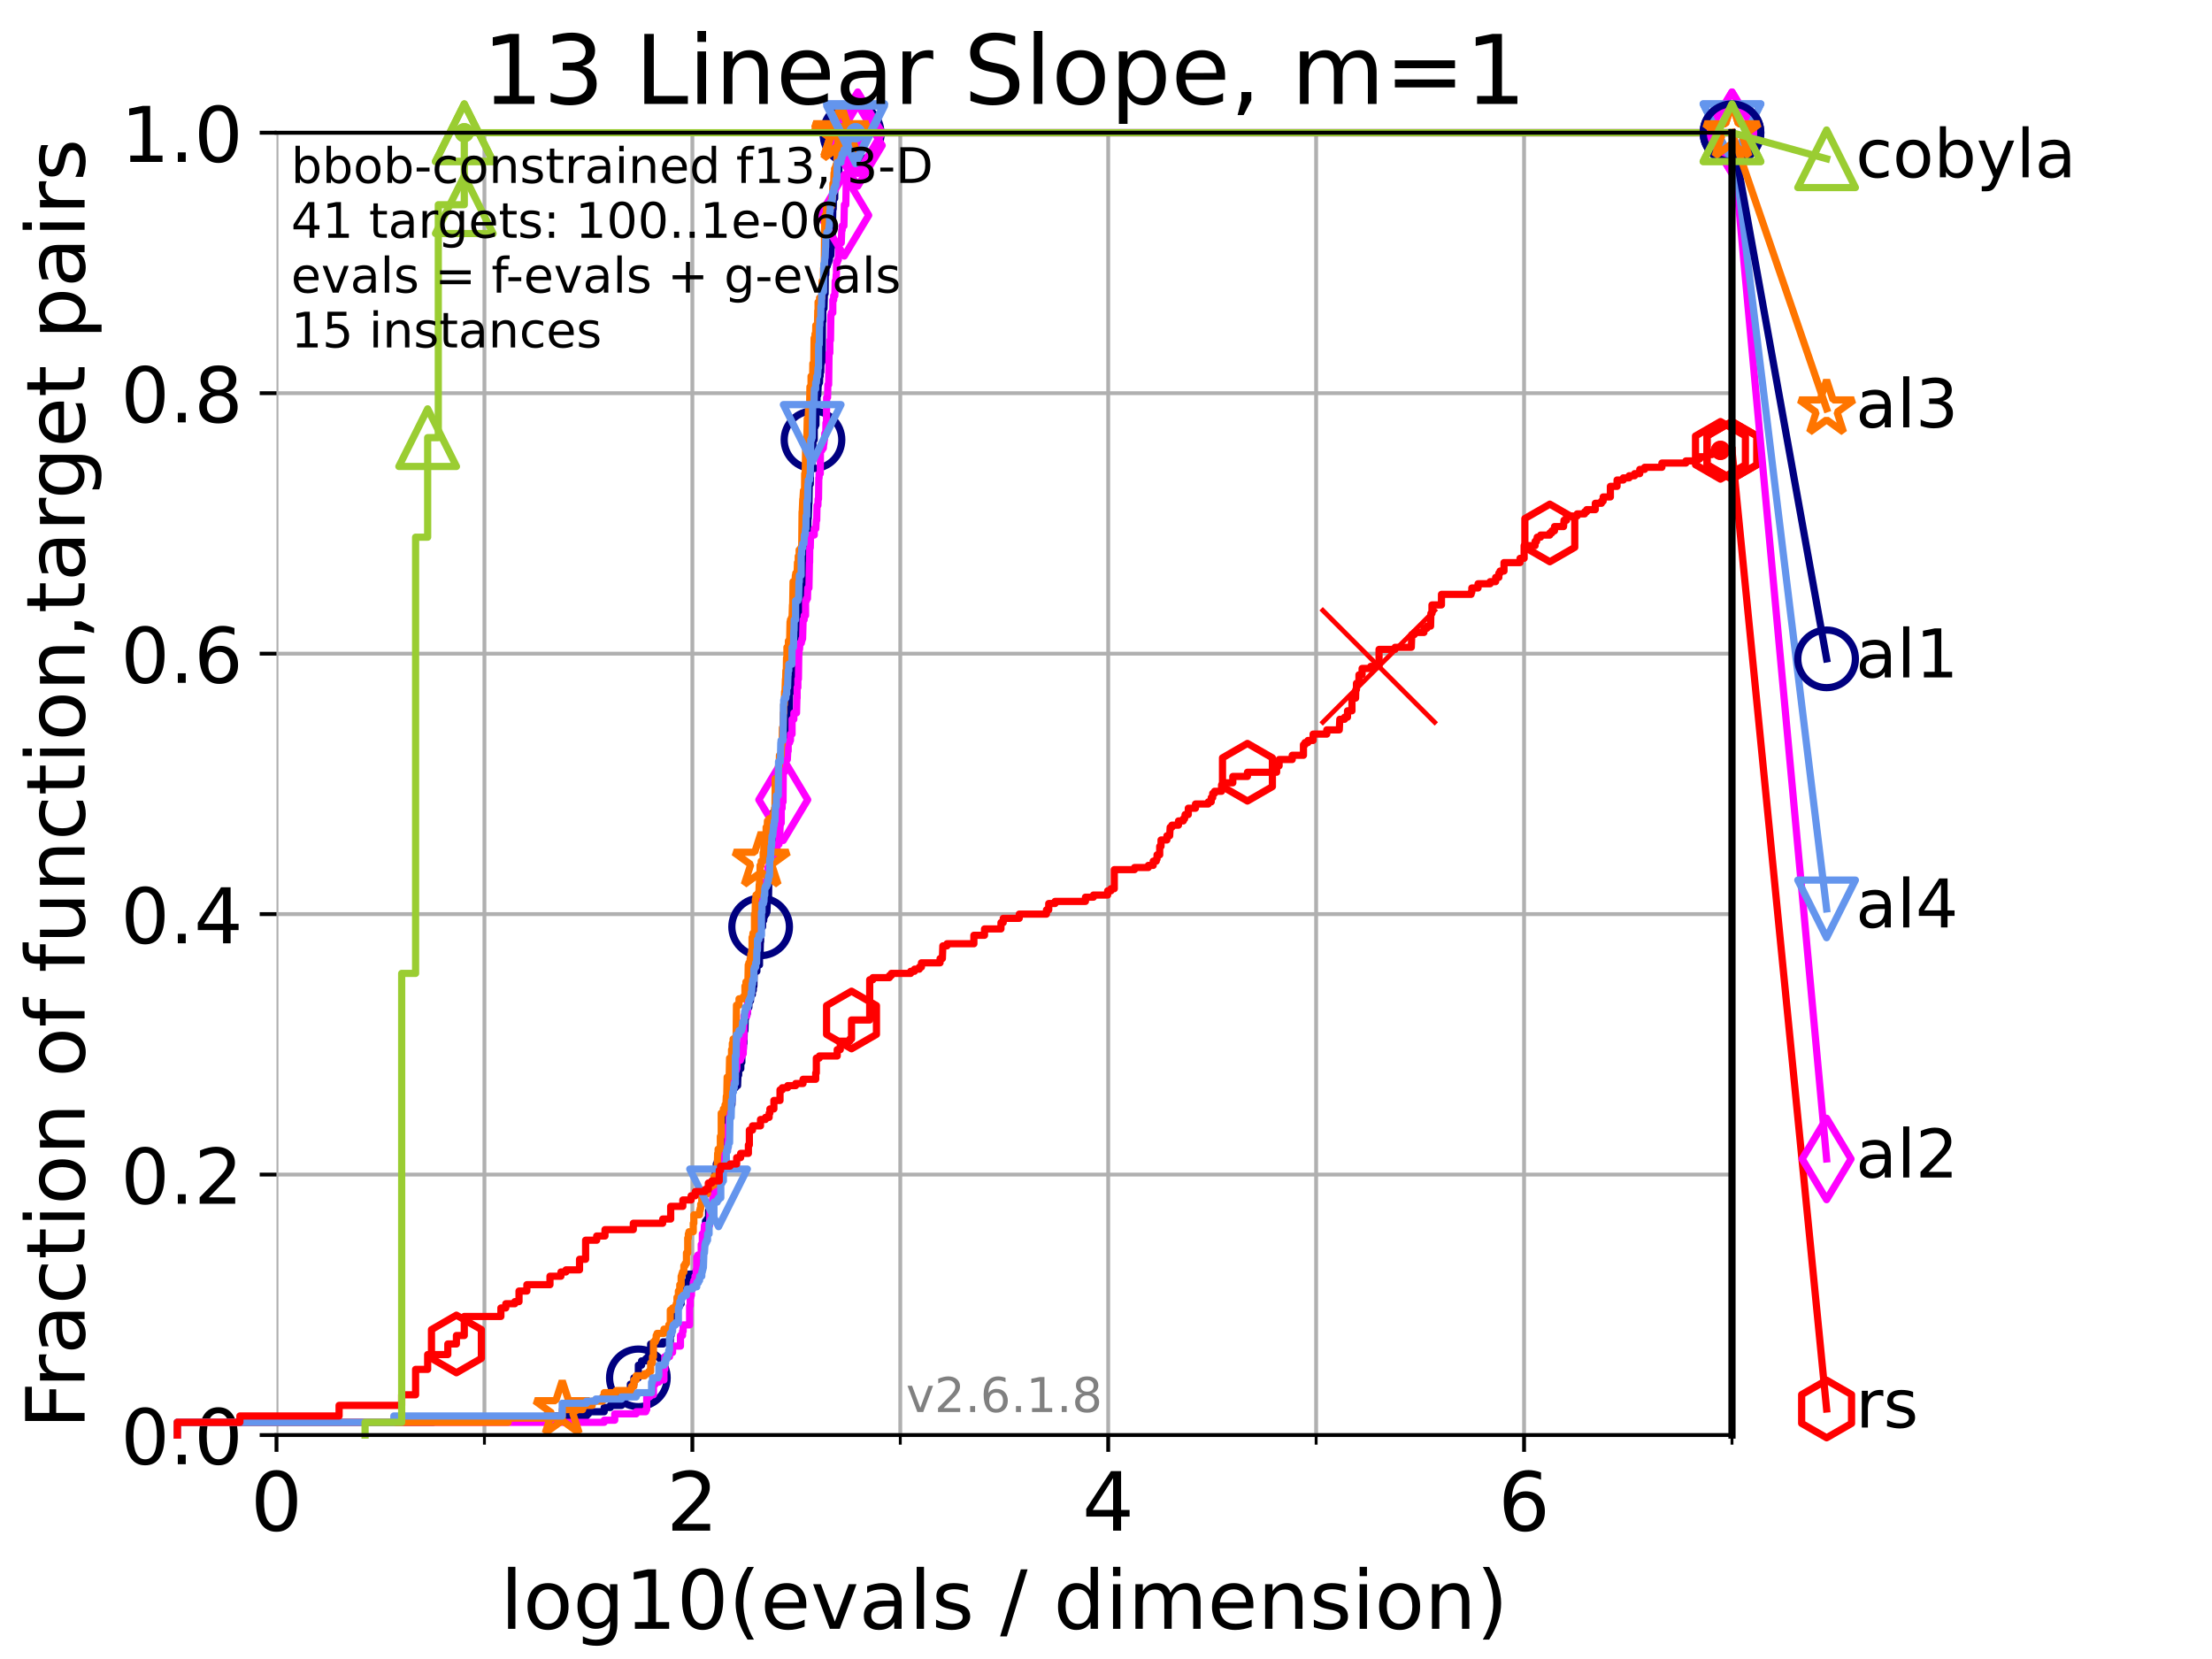 <?xml version="1.0" encoding="utf-8" standalone="no"?>
<!DOCTYPE svg PUBLIC "-//W3C//DTD SVG 1.1//EN"
  "http://www.w3.org/Graphics/SVG/1.1/DTD/svg11.dtd">
<!-- Created with matplotlib (https://matplotlib.org/) -->
<svg height="345.6pt" version="1.1" viewBox="0 0 460.8 345.6" width="460.8pt" xmlns="http://www.w3.org/2000/svg" xmlns:xlink="http://www.w3.org/1999/xlink">
 <defs>
  <style type="text/css">*{stroke-linecap:butt;stroke-linejoin:round;}</style>
 </defs>
 <g id="figure_1">
  <g id="patch_1">
   <path d="M 0 345.6 
L 460.8 345.6 
L 460.8 0 
L 0 0 
z
" style="fill:#ffffff;"/>
  </g>
  <g id="axes_1">
   <g id="patch_2">
    <path d="M 57.6 298.944 
L 360.806 298.944 
L 360.806 27.648 
L 57.6 27.648 
z
" style="fill:#ffffff;"/>
   </g>
   <g id="matplotlib.axis_1">
    <g id="xtick_1">
     <g id="line2d_1">
      <path clip-path="url(#pf15cb51877)" d="M 57.6 298.944 
L 57.6 27.648 
" style="fill:none;stroke:#b0b0b0;stroke-linecap:square;stroke-width:0.8;"/>
     </g>
     <g id="line2d_2">
      <defs>
       <path d="M 0 0 
L 0 3.5 
" id="m416d78ceb4" style="stroke:#000000;stroke-width:0.8;"/>
      </defs>
      <g>
       <use style="stroke:#000000;stroke-width:0.8;" x="57.6" xlink:href="#m416d78ceb4" y="298.944"/>
      </g>
     </g>
     <g id="text_1">
      <!-- 0 -->
      <g transform="translate(52.192 318.861)scale(0.17 -0.17)">
       <defs>
        <path d="M 31.781 66.406 
Q 24.172 66.406 20.328 58.906 
Q 16.5 51.422 16.5 36.375 
Q 16.5 21.391 20.328 13.891 
Q 24.172 6.391 31.781 6.391 
Q 39.453 6.391 43.281 13.891 
Q 47.125 21.391 47.125 36.375 
Q 47.125 51.422 43.281 58.906 
Q 39.453 66.406 31.781 66.406 
z
M 31.781 74.219 
Q 44.047 74.219 50.516 64.516 
Q 56.984 54.828 56.984 36.375 
Q 56.984 17.969 50.516 8.266 
Q 44.047 -1.422 31.781 -1.422 
Q 19.531 -1.422 13.062 8.266 
Q 6.594 17.969 6.594 36.375 
Q 6.594 54.828 13.062 64.516 
Q 19.531 74.219 31.781 74.219 
z
" id="DejaVuSans-48"/>
       </defs>
       <use xlink:href="#DejaVuSans-48"/>
      </g>
     </g>
    </g>
    <g id="xtick_2">
     <g id="line2d_3">
      <path clip-path="url(#pf15cb51877)" d="M 144.23 298.944 
L 144.23 27.648 
" style="fill:none;stroke:#b0b0b0;stroke-linecap:square;stroke-width:0.8;"/>
     </g>
     <g id="line2d_4">
      <g>
       <use style="stroke:#000000;stroke-width:0.8;" x="144.23" xlink:href="#m416d78ceb4" y="298.944"/>
      </g>
     </g>
     <g id="text_2">
      <!-- 2 -->
      <g transform="translate(138.822 318.861)scale(0.17 -0.17)">
       <defs>
        <path d="M 19.188 8.297 
L 53.609 8.297 
L 53.609 0 
L 7.328 0 
L 7.328 8.297 
Q 12.938 14.109 22.625 23.891 
Q 32.328 33.688 34.812 36.531 
Q 39.547 41.844 41.422 45.531 
Q 43.312 49.219 43.312 52.781 
Q 43.312 58.594 39.234 62.25 
Q 35.156 65.922 28.609 65.922 
Q 23.969 65.922 18.812 64.312 
Q 13.672 62.703 7.812 59.422 
L 7.812 69.391 
Q 13.766 71.781 18.938 73 
Q 24.125 74.219 28.422 74.219 
Q 39.75 74.219 46.484 68.547 
Q 53.219 62.891 53.219 53.422 
Q 53.219 48.922 51.531 44.891 
Q 49.859 40.875 45.406 35.406 
Q 44.188 33.984 37.641 27.219 
Q 31.109 20.453 19.188 8.297 
z
" id="DejaVuSans-50"/>
       </defs>
       <use xlink:href="#DejaVuSans-50"/>
      </g>
     </g>
    </g>
    <g id="xtick_3">
     <g id="line2d_5">
      <path clip-path="url(#pf15cb51877)" d="M 230.861 298.944 
L 230.861 27.648 
" style="fill:none;stroke:#b0b0b0;stroke-linecap:square;stroke-width:0.8;"/>
     </g>
     <g id="line2d_6">
      <g>
       <use style="stroke:#000000;stroke-width:0.8;" x="230.861" xlink:href="#m416d78ceb4" y="298.944"/>
      </g>
     </g>
     <g id="text_3">
      <!-- 4 -->
      <g transform="translate(225.453 318.861)scale(0.17 -0.17)">
       <defs>
        <path d="M 37.797 64.312 
L 12.891 25.391 
L 37.797 25.391 
z
M 35.203 72.906 
L 47.609 72.906 
L 47.609 25.391 
L 58.016 25.391 
L 58.016 17.188 
L 47.609 17.188 
L 47.609 0 
L 37.797 0 
L 37.797 17.188 
L 4.891 17.188 
L 4.891 26.703 
z
" id="DejaVuSans-52"/>
       </defs>
       <use xlink:href="#DejaVuSans-52"/>
      </g>
     </g>
    </g>
    <g id="xtick_4">
     <g id="line2d_7">
      <path clip-path="url(#pf15cb51877)" d="M 317.491 298.944 
L 317.491 27.648 
" style="fill:none;stroke:#b0b0b0;stroke-linecap:square;stroke-width:0.8;"/>
     </g>
     <g id="line2d_8">
      <g>
       <use style="stroke:#000000;stroke-width:0.8;" x="317.491" xlink:href="#m416d78ceb4" y="298.944"/>
      </g>
     </g>
     <g id="text_4">
      <!-- 6 -->
      <g transform="translate(312.083 318.861)scale(0.17 -0.17)">
       <defs>
        <path d="M 33.016 40.375 
Q 26.375 40.375 22.484 35.828 
Q 18.609 31.297 18.609 23.391 
Q 18.609 15.531 22.484 10.953 
Q 26.375 6.391 33.016 6.391 
Q 39.656 6.391 43.531 10.953 
Q 47.406 15.531 47.406 23.391 
Q 47.406 31.297 43.531 35.828 
Q 39.656 40.375 33.016 40.375 
z
M 52.594 71.297 
L 52.594 62.312 
Q 48.875 64.062 45.094 64.984 
Q 41.312 65.922 37.594 65.922 
Q 27.828 65.922 22.672 59.328 
Q 17.531 52.734 16.797 39.406 
Q 19.672 43.656 24.016 45.922 
Q 28.375 48.188 33.594 48.188 
Q 44.578 48.188 50.953 41.516 
Q 57.328 34.859 57.328 23.391 
Q 57.328 12.156 50.688 5.359 
Q 44.047 -1.422 33.016 -1.422 
Q 20.359 -1.422 13.672 8.266 
Q 6.984 17.969 6.984 36.375 
Q 6.984 53.656 15.188 63.938 
Q 23.391 74.219 37.203 74.219 
Q 40.922 74.219 44.703 73.484 
Q 48.484 72.75 52.594 71.297 
z
" id="DejaVuSans-54"/>
       </defs>
       <use xlink:href="#DejaVuSans-54"/>
      </g>
     </g>
    </g>
    <g id="xtick_5">
     <g id="line2d_9">
      <path clip-path="url(#pf15cb51877)" d="M 100.915 298.944 
L 100.915 27.648 
" style="fill:none;stroke:#b0b0b0;stroke-linecap:square;stroke-width:0.8;"/>
     </g>
     <g id="line2d_10">
      <defs>
       <path d="M 0 0 
L 0 2 
" id="m59bc9df6d1" style="stroke:#000000;stroke-width:0.6;"/>
      </defs>
      <g>
       <use style="stroke:#000000;stroke-width:0.6;" x="100.915" xlink:href="#m59bc9df6d1" y="298.944"/>
      </g>
     </g>
    </g>
    <g id="xtick_6">
     <g id="line2d_11">
      <path clip-path="url(#pf15cb51877)" d="M 187.546 298.944 
L 187.546 27.648 
" style="fill:none;stroke:#b0b0b0;stroke-linecap:square;stroke-width:0.8;"/>
     </g>
     <g id="line2d_12">
      <g>
       <use style="stroke:#000000;stroke-width:0.6;" x="187.546" xlink:href="#m59bc9df6d1" y="298.944"/>
      </g>
     </g>
    </g>
    <g id="xtick_7">
     <g id="line2d_13">
      <path clip-path="url(#pf15cb51877)" d="M 274.176 298.944 
L 274.176 27.648 
" style="fill:none;stroke:#b0b0b0;stroke-linecap:square;stroke-width:0.8;"/>
     </g>
     <g id="line2d_14">
      <g>
       <use style="stroke:#000000;stroke-width:0.6;" x="274.176" xlink:href="#m59bc9df6d1" y="298.944"/>
      </g>
     </g>
    </g>
    <g id="xtick_8">
     <g id="line2d_15">
      <path clip-path="url(#pf15cb51877)" d="M 360.806 298.944 
L 360.806 27.648 
" style="fill:none;stroke:#b0b0b0;stroke-linecap:square;stroke-width:0.8;"/>
     </g>
     <g id="line2d_16">
      <g>
       <use style="stroke:#000000;stroke-width:0.6;" x="360.806" xlink:href="#m59bc9df6d1" y="298.944"/>
      </g>
     </g>
    </g>
    <g id="text_5">
     <!-- log10(evals / dimension) -->
     <g transform="translate(104.239 339.314)scale(0.17 -0.17)">
      <defs>
       <path d="M 9.422 75.984 
L 18.406 75.984 
L 18.406 0 
L 9.422 0 
z
" id="DejaVuSans-108"/>
       <path d="M 30.609 48.391 
Q 23.391 48.391 19.188 42.75 
Q 14.984 37.109 14.984 27.297 
Q 14.984 17.484 19.156 11.844 
Q 23.344 6.203 30.609 6.203 
Q 37.797 6.203 41.984 11.859 
Q 46.188 17.531 46.188 27.297 
Q 46.188 37.016 41.984 42.703 
Q 37.797 48.391 30.609 48.391 
z
M 30.609 56 
Q 42.328 56 49.016 48.375 
Q 55.719 40.766 55.719 27.297 
Q 55.719 13.875 49.016 6.219 
Q 42.328 -1.422 30.609 -1.422 
Q 18.844 -1.422 12.172 6.219 
Q 5.516 13.875 5.516 27.297 
Q 5.516 40.766 12.172 48.375 
Q 18.844 56 30.609 56 
z
" id="DejaVuSans-111"/>
       <path d="M 45.406 27.984 
Q 45.406 37.75 41.375 43.109 
Q 37.359 48.484 30.078 48.484 
Q 22.859 48.484 18.828 43.109 
Q 14.797 37.75 14.797 27.984 
Q 14.797 18.266 18.828 12.891 
Q 22.859 7.516 30.078 7.516 
Q 37.359 7.516 41.375 12.891 
Q 45.406 18.266 45.406 27.984 
z
M 54.391 6.781 
Q 54.391 -7.172 48.188 -13.984 
Q 42 -20.797 29.203 -20.797 
Q 24.469 -20.797 20.266 -20.094 
Q 16.062 -19.391 12.109 -17.922 
L 12.109 -9.188 
Q 16.062 -11.328 19.922 -12.344 
Q 23.781 -13.375 27.781 -13.375 
Q 36.625 -13.375 41.016 -8.766 
Q 45.406 -4.156 45.406 5.172 
L 45.406 9.625 
Q 42.625 4.781 38.281 2.391 
Q 33.938 0 27.875 0 
Q 17.828 0 11.672 7.656 
Q 5.516 15.328 5.516 27.984 
Q 5.516 40.672 11.672 48.328 
Q 17.828 56 27.875 56 
Q 33.938 56 38.281 53.609 
Q 42.625 51.219 45.406 46.391 
L 45.406 54.688 
L 54.391 54.688 
z
" id="DejaVuSans-103"/>
       <path d="M 12.406 8.297 
L 28.516 8.297 
L 28.516 63.922 
L 10.984 60.406 
L 10.984 69.391 
L 28.422 72.906 
L 38.281 72.906 
L 38.281 8.297 
L 54.391 8.297 
L 54.391 0 
L 12.406 0 
z
" id="DejaVuSans-49"/>
       <path d="M 31 75.875 
Q 24.469 64.656 21.281 53.656 
Q 18.109 42.672 18.109 31.391 
Q 18.109 20.125 21.312 9.062 
Q 24.516 -2 31 -13.188 
L 23.188 -13.188 
Q 15.875 -1.703 12.234 9.375 
Q 8.594 20.453 8.594 31.391 
Q 8.594 42.281 12.203 53.312 
Q 15.828 64.359 23.188 75.875 
z
" id="DejaVuSans-40"/>
       <path d="M 56.203 29.594 
L 56.203 25.203 
L 14.891 25.203 
Q 15.484 15.922 20.484 11.062 
Q 25.484 6.203 34.422 6.203 
Q 39.594 6.203 44.453 7.469 
Q 49.312 8.734 54.109 11.281 
L 54.109 2.781 
Q 49.266 0.734 44.188 -0.344 
Q 39.109 -1.422 33.891 -1.422 
Q 20.797 -1.422 13.156 6.188 
Q 5.516 13.812 5.516 26.812 
Q 5.516 40.234 12.766 48.109 
Q 20.016 56 32.328 56 
Q 43.359 56 49.781 48.891 
Q 56.203 41.797 56.203 29.594 
z
M 47.219 32.234 
Q 47.125 39.594 43.094 43.984 
Q 39.062 48.391 32.422 48.391 
Q 24.906 48.391 20.391 44.141 
Q 15.875 39.891 15.188 32.172 
z
" id="DejaVuSans-101"/>
       <path d="M 2.984 54.688 
L 12.5 54.688 
L 29.594 8.797 
L 46.688 54.688 
L 56.203 54.688 
L 35.688 0 
L 23.484 0 
z
" id="DejaVuSans-118"/>
       <path d="M 34.281 27.484 
Q 23.391 27.484 19.188 25 
Q 14.984 22.516 14.984 16.5 
Q 14.984 11.719 18.141 8.906 
Q 21.297 6.109 26.703 6.109 
Q 34.188 6.109 38.703 11.406 
Q 43.219 16.703 43.219 25.484 
L 43.219 27.484 
z
M 52.203 31.203 
L 52.203 0 
L 43.219 0 
L 43.219 8.297 
Q 40.141 3.328 35.547 0.953 
Q 30.953 -1.422 24.312 -1.422 
Q 15.922 -1.422 10.953 3.297 
Q 6 8.016 6 15.922 
Q 6 25.141 12.172 29.828 
Q 18.359 34.516 30.609 34.516 
L 43.219 34.516 
L 43.219 35.406 
Q 43.219 41.609 39.141 45 
Q 35.062 48.391 27.688 48.391 
Q 23 48.391 18.547 47.266 
Q 14.109 46.141 10.016 43.891 
L 10.016 52.203 
Q 14.938 54.109 19.578 55.047 
Q 24.219 56 28.609 56 
Q 40.484 56 46.344 49.844 
Q 52.203 43.703 52.203 31.203 
z
" id="DejaVuSans-97"/>
       <path d="M 44.281 53.078 
L 44.281 44.578 
Q 40.484 46.531 36.375 47.5 
Q 32.281 48.484 27.875 48.484 
Q 21.188 48.484 17.844 46.438 
Q 14.5 44.391 14.5 40.281 
Q 14.5 37.156 16.891 35.375 
Q 19.281 33.594 26.516 31.984 
L 29.594 31.297 
Q 39.156 29.25 43.188 25.516 
Q 47.219 21.781 47.219 15.094 
Q 47.219 7.469 41.188 3.016 
Q 35.156 -1.422 24.609 -1.422 
Q 20.219 -1.422 15.453 -0.562 
Q 10.688 0.297 5.422 2 
L 5.422 11.281 
Q 10.406 8.688 15.234 7.391 
Q 20.062 6.109 24.812 6.109 
Q 31.156 6.109 34.562 8.281 
Q 37.984 10.453 37.984 14.406 
Q 37.984 18.062 35.516 20.016 
Q 33.062 21.969 24.703 23.781 
L 21.578 24.516 
Q 13.234 26.266 9.516 29.906 
Q 5.812 33.547 5.812 39.891 
Q 5.812 47.609 11.281 51.797 
Q 16.75 56 26.812 56 
Q 31.781 56 36.172 55.266 
Q 40.578 54.547 44.281 53.078 
z
" id="DejaVuSans-115"/>
       <path id="DejaVuSans-32"/>
       <path d="M 25.391 72.906 
L 33.688 72.906 
L 8.297 -9.281 
L 0 -9.281 
z
" id="DejaVuSans-47"/>
       <path d="M 45.406 46.391 
L 45.406 75.984 
L 54.391 75.984 
L 54.391 0 
L 45.406 0 
L 45.406 8.203 
Q 42.578 3.328 38.25 0.953 
Q 33.938 -1.422 27.875 -1.422 
Q 17.969 -1.422 11.734 6.484 
Q 5.516 14.406 5.516 27.297 
Q 5.516 40.188 11.734 48.094 
Q 17.969 56 27.875 56 
Q 33.938 56 38.25 53.625 
Q 42.578 51.266 45.406 46.391 
z
M 14.797 27.297 
Q 14.797 17.391 18.875 11.75 
Q 22.953 6.109 30.078 6.109 
Q 37.203 6.109 41.297 11.75 
Q 45.406 17.391 45.406 27.297 
Q 45.406 37.203 41.297 42.844 
Q 37.203 48.484 30.078 48.484 
Q 22.953 48.484 18.875 42.844 
Q 14.797 37.203 14.797 27.297 
z
" id="DejaVuSans-100"/>
       <path d="M 9.422 54.688 
L 18.406 54.688 
L 18.406 0 
L 9.422 0 
z
M 9.422 75.984 
L 18.406 75.984 
L 18.406 64.594 
L 9.422 64.594 
z
" id="DejaVuSans-105"/>
       <path d="M 52 44.188 
Q 55.375 50.25 60.062 53.125 
Q 64.75 56 71.094 56 
Q 79.641 56 84.281 50.016 
Q 88.922 44.047 88.922 33.016 
L 88.922 0 
L 79.891 0 
L 79.891 32.719 
Q 79.891 40.578 77.094 44.375 
Q 74.312 48.188 68.609 48.188 
Q 61.625 48.188 57.562 43.547 
Q 53.516 38.922 53.516 30.906 
L 53.516 0 
L 44.484 0 
L 44.484 32.719 
Q 44.484 40.625 41.703 44.406 
Q 38.922 48.188 33.109 48.188 
Q 26.219 48.188 22.156 43.531 
Q 18.109 38.875 18.109 30.906 
L 18.109 0 
L 9.078 0 
L 9.078 54.688 
L 18.109 54.688 
L 18.109 46.188 
Q 21.188 51.219 25.484 53.609 
Q 29.781 56 35.688 56 
Q 41.656 56 45.828 52.969 
Q 50 49.953 52 44.188 
z
" id="DejaVuSans-109"/>
       <path d="M 54.891 33.016 
L 54.891 0 
L 45.906 0 
L 45.906 32.719 
Q 45.906 40.484 42.875 44.328 
Q 39.844 48.188 33.797 48.188 
Q 26.516 48.188 22.312 43.547 
Q 18.109 38.922 18.109 30.906 
L 18.109 0 
L 9.078 0 
L 9.078 54.688 
L 18.109 54.688 
L 18.109 46.188 
Q 21.344 51.125 25.703 53.562 
Q 30.078 56 35.797 56 
Q 45.219 56 50.047 50.172 
Q 54.891 44.344 54.891 33.016 
z
" id="DejaVuSans-110"/>
       <path d="M 8.016 75.875 
L 15.828 75.875 
Q 23.141 64.359 26.781 53.312 
Q 30.422 42.281 30.422 31.391 
Q 30.422 20.453 26.781 9.375 
Q 23.141 -1.703 15.828 -13.188 
L 8.016 -13.188 
Q 14.5 -2 17.703 9.062 
Q 20.906 20.125 20.906 31.391 
Q 20.906 42.672 17.703 53.656 
Q 14.5 64.656 8.016 75.875 
z
" id="DejaVuSans-41"/>
      </defs>
      <use xlink:href="#DejaVuSans-108"/>
      <use x="27.783" xlink:href="#DejaVuSans-111"/>
      <use x="88.965" xlink:href="#DejaVuSans-103"/>
      <use x="152.441" xlink:href="#DejaVuSans-49"/>
      <use x="216.064" xlink:href="#DejaVuSans-48"/>
      <use x="279.688" xlink:href="#DejaVuSans-40"/>
      <use x="318.701" xlink:href="#DejaVuSans-101"/>
      <use x="380.225" xlink:href="#DejaVuSans-118"/>
      <use x="439.404" xlink:href="#DejaVuSans-97"/>
      <use x="500.684" xlink:href="#DejaVuSans-108"/>
      <use x="528.467" xlink:href="#DejaVuSans-115"/>
      <use x="580.566" xlink:href="#DejaVuSans-32"/>
      <use x="612.354" xlink:href="#DejaVuSans-47"/>
      <use x="646.045" xlink:href="#DejaVuSans-32"/>
      <use x="677.832" xlink:href="#DejaVuSans-100"/>
      <use x="741.309" xlink:href="#DejaVuSans-105"/>
      <use x="769.092" xlink:href="#DejaVuSans-109"/>
      <use x="866.504" xlink:href="#DejaVuSans-101"/>
      <use x="928.027" xlink:href="#DejaVuSans-110"/>
      <use x="991.406" xlink:href="#DejaVuSans-115"/>
      <use x="1043.506" xlink:href="#DejaVuSans-105"/>
      <use x="1071.289" xlink:href="#DejaVuSans-111"/>
      <use x="1132.471" xlink:href="#DejaVuSans-110"/>
      <use x="1195.85" xlink:href="#DejaVuSans-41"/>
     </g>
    </g>
   </g>
   <g id="matplotlib.axis_2">
    <g id="ytick_1">
     <g id="line2d_17">
      <path clip-path="url(#pf15cb51877)" d="M 57.6 298.944 
L 360.806 298.944 
" style="fill:none;stroke:#b0b0b0;stroke-linecap:square;stroke-width:0.8;"/>
     </g>
     <g id="line2d_18">
      <defs>
       <path d="M 0 0 
L -3.5 0 
" id="m1f7869760b" style="stroke:#000000;stroke-width:0.8;"/>
      </defs>
      <g>
       <use style="stroke:#000000;stroke-width:0.8;" x="57.6" xlink:href="#m1f7869760b" y="298.944"/>
      </g>
     </g>
     <g id="text_6">
      <!-- 0.0 -->
      <g transform="translate(25.155 305.023)scale(0.16 -0.16)">
       <defs>
        <path d="M 10.688 12.406 
L 21 12.406 
L 21 0 
L 10.688 0 
z
" id="DejaVuSans-46"/>
       </defs>
       <use xlink:href="#DejaVuSans-48"/>
       <use x="63.623" xlink:href="#DejaVuSans-46"/>
       <use x="95.41" xlink:href="#DejaVuSans-48"/>
      </g>
     </g>
    </g>
    <g id="ytick_2">
     <g id="line2d_19">
      <path clip-path="url(#pf15cb51877)" d="M 57.6 244.685 
L 360.806 244.685 
" style="fill:none;stroke:#b0b0b0;stroke-linecap:square;stroke-width:0.8;"/>
     </g>
     <g id="line2d_20">
      <g>
       <use style="stroke:#000000;stroke-width:0.8;" x="57.6" xlink:href="#m1f7869760b" y="244.685"/>
      </g>
     </g>
     <g id="text_7">
      <!-- 0.2 -->
      <g transform="translate(25.155 250.764)scale(0.16 -0.16)">
       <use xlink:href="#DejaVuSans-48"/>
       <use x="63.623" xlink:href="#DejaVuSans-46"/>
       <use x="95.41" xlink:href="#DejaVuSans-50"/>
      </g>
     </g>
    </g>
    <g id="ytick_3">
     <g id="line2d_21">
      <path clip-path="url(#pf15cb51877)" d="M 57.6 190.426 
L 360.806 190.426 
" style="fill:none;stroke:#b0b0b0;stroke-linecap:square;stroke-width:0.8;"/>
     </g>
     <g id="line2d_22">
      <g>
       <use style="stroke:#000000;stroke-width:0.8;" x="57.6" xlink:href="#m1f7869760b" y="190.426"/>
      </g>
     </g>
     <g id="text_8">
      <!-- 0.4 -->
      <g transform="translate(25.155 196.504)scale(0.16 -0.16)">
       <use xlink:href="#DejaVuSans-48"/>
       <use x="63.623" xlink:href="#DejaVuSans-46"/>
       <use x="95.41" xlink:href="#DejaVuSans-52"/>
      </g>
     </g>
    </g>
    <g id="ytick_4">
     <g id="line2d_23">
      <path clip-path="url(#pf15cb51877)" d="M 57.6 136.166 
L 360.806 136.166 
" style="fill:none;stroke:#b0b0b0;stroke-linecap:square;stroke-width:0.8;"/>
     </g>
     <g id="line2d_24">
      <g>
       <use style="stroke:#000000;stroke-width:0.8;" x="57.6" xlink:href="#m1f7869760b" y="136.166"/>
      </g>
     </g>
     <g id="text_9">
      <!-- 0.6 -->
      <g transform="translate(25.155 142.245)scale(0.16 -0.16)">
       <use xlink:href="#DejaVuSans-48"/>
       <use x="63.623" xlink:href="#DejaVuSans-46"/>
       <use x="95.41" xlink:href="#DejaVuSans-54"/>
      </g>
     </g>
    </g>
    <g id="ytick_5">
     <g id="line2d_25">
      <path clip-path="url(#pf15cb51877)" d="M 57.6 81.907 
L 360.806 81.907 
" style="fill:none;stroke:#b0b0b0;stroke-linecap:square;stroke-width:0.8;"/>
     </g>
     <g id="line2d_26">
      <g>
       <use style="stroke:#000000;stroke-width:0.8;" x="57.6" xlink:href="#m1f7869760b" y="81.907"/>
      </g>
     </g>
     <g id="text_10">
      <!-- 0.8 -->
      <g transform="translate(25.155 87.986)scale(0.16 -0.16)">
       <defs>
        <path d="M 31.781 34.625 
Q 24.75 34.625 20.719 30.859 
Q 16.703 27.094 16.703 20.516 
Q 16.703 13.922 20.719 10.156 
Q 24.75 6.391 31.781 6.391 
Q 38.812 6.391 42.859 10.172 
Q 46.922 13.969 46.922 20.516 
Q 46.922 27.094 42.891 30.859 
Q 38.875 34.625 31.781 34.625 
z
M 21.922 38.812 
Q 15.578 40.375 12.031 44.719 
Q 8.5 49.078 8.5 55.328 
Q 8.5 64.062 14.719 69.141 
Q 20.953 74.219 31.781 74.219 
Q 42.672 74.219 48.875 69.141 
Q 55.078 64.062 55.078 55.328 
Q 55.078 49.078 51.531 44.719 
Q 48 40.375 41.703 38.812 
Q 48.828 37.156 52.797 32.312 
Q 56.781 27.484 56.781 20.516 
Q 56.781 9.906 50.312 4.234 
Q 43.844 -1.422 31.781 -1.422 
Q 19.734 -1.422 13.25 4.234 
Q 6.781 9.906 6.781 20.516 
Q 6.781 27.484 10.781 32.312 
Q 14.797 37.156 21.922 38.812 
z
M 18.312 54.391 
Q 18.312 48.734 21.844 45.562 
Q 25.391 42.391 31.781 42.391 
Q 38.141 42.391 41.719 45.562 
Q 45.312 48.734 45.312 54.391 
Q 45.312 60.062 41.719 63.234 
Q 38.141 66.406 31.781 66.406 
Q 25.391 66.406 21.844 63.234 
Q 18.312 60.062 18.312 54.391 
z
" id="DejaVuSans-56"/>
       </defs>
       <use xlink:href="#DejaVuSans-48"/>
       <use x="63.623" xlink:href="#DejaVuSans-46"/>
       <use x="95.41" xlink:href="#DejaVuSans-56"/>
      </g>
     </g>
    </g>
    <g id="ytick_6">
     <g id="line2d_27">
      <path clip-path="url(#pf15cb51877)" d="M 57.6 27.648 
L 360.806 27.648 
" style="fill:none;stroke:#b0b0b0;stroke-linecap:square;stroke-width:0.8;"/>
     </g>
     <g id="line2d_28">
      <g>
       <use style="stroke:#000000;stroke-width:0.8;" x="57.6" xlink:href="#m1f7869760b" y="27.648"/>
      </g>
     </g>
     <g id="text_11">
      <!-- 1.0 -->
      <g transform="translate(25.155 33.727)scale(0.16 -0.16)">
       <use xlink:href="#DejaVuSans-49"/>
       <use x="63.623" xlink:href="#DejaVuSans-46"/>
       <use x="95.41" xlink:href="#DejaVuSans-48"/>
      </g>
     </g>
    </g>
    <g id="text_12">
     <!-- Fraction of function,target pairs -->
     <g transform="translate(17.62 297.681)rotate(-90)scale(0.17 -0.17)">
      <defs>
       <path d="M 9.812 72.906 
L 51.703 72.906 
L 51.703 64.594 
L 19.672 64.594 
L 19.672 43.109 
L 48.578 43.109 
L 48.578 34.812 
L 19.672 34.812 
L 19.672 0 
L 9.812 0 
z
" id="DejaVuSans-70"/>
       <path d="M 41.109 46.297 
Q 39.594 47.172 37.812 47.578 
Q 36.031 48 33.891 48 
Q 26.266 48 22.188 43.047 
Q 18.109 38.094 18.109 28.812 
L 18.109 0 
L 9.078 0 
L 9.078 54.688 
L 18.109 54.688 
L 18.109 46.188 
Q 20.953 51.172 25.484 53.578 
Q 30.031 56 36.531 56 
Q 37.453 56 38.578 55.875 
Q 39.703 55.766 41.062 55.516 
z
" id="DejaVuSans-114"/>
       <path d="M 48.781 52.594 
L 48.781 44.188 
Q 44.969 46.297 41.141 47.344 
Q 37.312 48.391 33.406 48.391 
Q 24.656 48.391 19.812 42.844 
Q 14.984 37.312 14.984 27.297 
Q 14.984 17.281 19.812 11.734 
Q 24.656 6.203 33.406 6.203 
Q 37.312 6.203 41.141 7.25 
Q 44.969 8.297 48.781 10.406 
L 48.781 2.094 
Q 45.016 0.344 40.984 -0.531 
Q 36.969 -1.422 32.422 -1.422 
Q 20.062 -1.422 12.781 6.344 
Q 5.516 14.109 5.516 27.297 
Q 5.516 40.672 12.859 48.328 
Q 20.219 56 33.016 56 
Q 37.156 56 41.109 55.141 
Q 45.062 54.297 48.781 52.594 
z
" id="DejaVuSans-99"/>
       <path d="M 18.312 70.219 
L 18.312 54.688 
L 36.812 54.688 
L 36.812 47.703 
L 18.312 47.703 
L 18.312 18.016 
Q 18.312 11.328 20.141 9.422 
Q 21.969 7.516 27.594 7.516 
L 36.812 7.516 
L 36.812 0 
L 27.594 0 
Q 17.188 0 13.234 3.875 
Q 9.281 7.766 9.281 18.016 
L 9.281 47.703 
L 2.688 47.703 
L 2.688 54.688 
L 9.281 54.688 
L 9.281 70.219 
z
" id="DejaVuSans-116"/>
       <path d="M 37.109 75.984 
L 37.109 68.5 
L 28.516 68.5 
Q 23.688 68.5 21.797 66.547 
Q 19.922 64.594 19.922 59.516 
L 19.922 54.688 
L 34.719 54.688 
L 34.719 47.703 
L 19.922 47.703 
L 19.922 0 
L 10.891 0 
L 10.891 47.703 
L 2.297 47.703 
L 2.297 54.688 
L 10.891 54.688 
L 10.891 58.5 
Q 10.891 67.625 15.141 71.797 
Q 19.391 75.984 28.609 75.984 
z
" id="DejaVuSans-102"/>
       <path d="M 8.5 21.578 
L 8.5 54.688 
L 17.484 54.688 
L 17.484 21.922 
Q 17.484 14.156 20.5 10.266 
Q 23.531 6.391 29.594 6.391 
Q 36.859 6.391 41.078 11.031 
Q 45.312 15.672 45.312 23.688 
L 45.312 54.688 
L 54.297 54.688 
L 54.297 0 
L 45.312 0 
L 45.312 8.406 
Q 42.047 3.422 37.719 1 
Q 33.406 -1.422 27.688 -1.422 
Q 18.266 -1.422 13.375 4.438 
Q 8.5 10.297 8.5 21.578 
z
M 31.109 56 
z
" id="DejaVuSans-117"/>
       <path d="M 11.719 12.406 
L 22.016 12.406 
L 22.016 4 
L 14.016 -11.625 
L 7.719 -11.625 
L 11.719 4 
z
" id="DejaVuSans-44"/>
       <path d="M 18.109 8.203 
L 18.109 -20.797 
L 9.078 -20.797 
L 9.078 54.688 
L 18.109 54.688 
L 18.109 46.391 
Q 20.953 51.266 25.266 53.625 
Q 29.594 56 35.594 56 
Q 45.562 56 51.781 48.094 
Q 58.016 40.188 58.016 27.297 
Q 58.016 14.406 51.781 6.484 
Q 45.562 -1.422 35.594 -1.422 
Q 29.594 -1.422 25.266 0.953 
Q 20.953 3.328 18.109 8.203 
z
M 48.688 27.297 
Q 48.688 37.203 44.609 42.844 
Q 40.531 48.484 33.406 48.484 
Q 26.266 48.484 22.188 42.844 
Q 18.109 37.203 18.109 27.297 
Q 18.109 17.391 22.188 11.75 
Q 26.266 6.109 33.406 6.109 
Q 40.531 6.109 44.609 11.75 
Q 48.688 17.391 48.688 27.297 
z
" id="DejaVuSans-112"/>
      </defs>
      <use xlink:href="#DejaVuSans-70"/>
      <use x="50.27" xlink:href="#DejaVuSans-114"/>
      <use x="91.383" xlink:href="#DejaVuSans-97"/>
      <use x="152.662" xlink:href="#DejaVuSans-99"/>
      <use x="207.643" xlink:href="#DejaVuSans-116"/>
      <use x="246.852" xlink:href="#DejaVuSans-105"/>
      <use x="274.635" xlink:href="#DejaVuSans-111"/>
      <use x="335.816" xlink:href="#DejaVuSans-110"/>
      <use x="399.195" xlink:href="#DejaVuSans-32"/>
      <use x="430.982" xlink:href="#DejaVuSans-111"/>
      <use x="492.164" xlink:href="#DejaVuSans-102"/>
      <use x="527.369" xlink:href="#DejaVuSans-32"/>
      <use x="559.156" xlink:href="#DejaVuSans-102"/>
      <use x="594.361" xlink:href="#DejaVuSans-117"/>
      <use x="657.74" xlink:href="#DejaVuSans-110"/>
      <use x="721.119" xlink:href="#DejaVuSans-99"/>
      <use x="776.1" xlink:href="#DejaVuSans-116"/>
      <use x="815.309" xlink:href="#DejaVuSans-105"/>
      <use x="843.092" xlink:href="#DejaVuSans-111"/>
      <use x="904.273" xlink:href="#DejaVuSans-110"/>
      <use x="967.652" xlink:href="#DejaVuSans-44"/>
      <use x="999.439" xlink:href="#DejaVuSans-116"/>
      <use x="1038.648" xlink:href="#DejaVuSans-97"/>
      <use x="1099.928" xlink:href="#DejaVuSans-114"/>
      <use x="1139.291" xlink:href="#DejaVuSans-103"/>
      <use x="1202.768" xlink:href="#DejaVuSans-101"/>
      <use x="1264.291" xlink:href="#DejaVuSans-116"/>
      <use x="1303.5" xlink:href="#DejaVuSans-32"/>
      <use x="1335.287" xlink:href="#DejaVuSans-112"/>
      <use x="1398.764" xlink:href="#DejaVuSans-97"/>
      <use x="1460.043" xlink:href="#DejaVuSans-105"/>
      <use x="1487.826" xlink:href="#DejaVuSans-114"/>
      <use x="1528.939" xlink:href="#DejaVuSans-115"/>
     </g>
    </g>
   </g>
   <g id="line2d_29">
    <defs>
     <path d="M 0 1.5 
C 0.398 1.5 0.779 1.342 1.061 1.061 
C 1.342 0.779 1.5 0.398 1.5 0 
C 1.5 -0.398 1.342 -0.779 1.061 -1.061 
C 0.779 -1.342 0.398 -1.5 0 -1.5 
C -0.398 -1.5 -0.779 -1.342 -1.061 -1.061 
C -1.342 -0.779 -1.5 -0.398 -1.5 0 
C -1.5 0.398 -1.342 0.779 -1.061 1.061 
C -0.779 1.342 -0.398 1.5 0 1.5 
z
" id="mefc49594d8" style="stroke:#000080;"/>
    </defs>
    <g>
     <use style="fill:#000080;stroke:#000080;" x="177.503" xlink:href="#mefc49594d8" y="27.648"/>
     <use style="fill:#000080;stroke:#000080;" x="177.503" xlink:href="#mefc49594d8" y="27.648"/>
    </g>
   </g>
   <g id="line2d_30">
    <path d="M 36.933 298.944 
L 36.933 296.297 
L 90.231 296.297 
L 90.231 295.415 
L 113.638 295.415 
L 113.638 294.974 
L 122.199 294.974 
L 122.199 294.533 
L 122.599 294.533 
L 122.599 294.092 
L 125.863 294.092 
L 125.863 293.209 
L 127.15 293.209 
L 127.15 292.768 
L 129.486 292.768 
L 129.486 291.445 
L 130.027 291.445 
L 130.027 291.004 
L 130.553 291.004 
L 130.553 290.121 
L 131.316 290.121 
L 131.316 288.357 
L 132.049 288.357 
L 132.049 287.033 
L 132.984 287.033 
L 132.984 284.387 
L 133.656 284.387 
L 133.656 283.504 
L 134.516 283.504 
L 134.516 283.063 
L 134.932 283.063 
L 134.932 282.622 
L 135.539 282.622 
L 135.539 279.975 
L 138.138 279.975 
L 138.138 279.534 
L 139.637 279.534 
L 139.637 278.211 
L 139.796 278.211 
L 139.796 276.005 
L 139.954 276.005 
L 139.954 272.917 
L 140.421 272.917 
L 140.421 272.476 
L 140.876 272.476 
L 140.876 272.035 
L 141.611 272.035 
L 141.611 271.594 
L 141.897 271.594 
L 141.897 269.829 
L 142.038 269.829 
L 142.038 269.388 
L 142.456 269.388 
L 142.456 268.506 
L 142.594 268.506 
L 142.594 267.183 
L 143.397 267.183 
L 143.397 266.741 
L 143.528 266.741 
L 143.528 265.418 
L 144.908 265.418 
L 144.908 264.977 
L 145.62 264.977 
L 145.62 264.536 
L 145.736 264.536 
L 145.736 262.771 
L 146.418 262.771 
L 146.418 259.242 
L 146.75 259.242 
L 146.86 256.154 
L 146.968 256.154 
L 146.968 254.39 
L 147.291 254.39 
L 147.291 253.949 
L 147.608 253.949 
L 147.608 252.184 
L 148.125 252.184 
L 148.125 250.861 
L 148.528 250.861 
L 148.528 247.773 
L 148.825 247.773 
L 148.825 245.567 
L 149.021 245.567 
L 149.021 244.244 
L 149.214 244.244 
L 149.214 242.479 
L 149.406 242.479 
L 149.406 242.038 
L 149.876 242.038 
L 149.969 239.832 
L 150.244 239.832 
L 150.244 239.391 
L 150.694 239.391 
L 150.694 238.95 
L 150.871 238.95 
L 150.871 234.539 
L 151.22 234.539 
L 151.22 234.098 
L 151.563 234.098 
L 151.563 232.333 
L 151.983 232.333 
L 151.983 231.451 
L 152.148 231.451 
L 152.23 230.569 
L 152.312 230.569 
L 152.312 230.127 
L 152.475 230.127 
L 152.555 227.04 
L 152.716 227.04 
L 152.716 226.598 
L 153.189 226.598 
L 153.189 226.157 
L 153.651 226.157 
L 153.727 223.952 
L 153.877 223.952 
L 153.877 222.628 
L 154.323 222.628 
L 154.323 221.305 
L 154.541 221.305 
L 154.541 219.54 
L 154.686 219.54 
L 154.686 218.658 
L 154.829 218.658 
L 154.9 217.335 
L 154.971 217.335 
L 155.042 214.688 
L 155.183 214.688 
L 155.253 212.041 
L 155.392 212.041 
L 155.392 211.159 
L 155.667 211.159 
L 155.735 210.277 
L 155.803 210.277 
L 155.803 209.835 
L 156.005 209.835 
L 156.005 208.512 
L 156.338 208.512 
L 156.403 207.189 
L 156.729 207.189 
L 156.729 206.306 
L 156.921 206.306 
L 156.921 205.424 
L 157.049 205.424 
L 157.112 202.336 
L 157.673 202.336 
L 157.673 201.013 
L 158.217 201.013 
L 158.217 198.807 
L 158.336 198.807 
L 158.395 196.16 
L 158.454 196.16 
L 158.454 193.072 
L 158.862 193.072 
L 158.862 191.749 
L 159.091 191.749 
L 159.148 190.867 
L 159.317 190.867 
L 159.317 190.426 
L 159.596 190.426 
L 159.596 189.984 
L 159.762 189.984 
L 159.871 187.338 
L 160.089 187.338 
L 160.196 180.721 
L 160.463 180.721 
L 160.463 177.633 
L 160.725 177.633 
L 160.725 177.192 
L 160.881 177.192 
L 160.933 174.545 
L 161.036 174.545 
L 161.036 169.251 
L 162.133 169.251 
L 162.229 164.399 
L 162.373 164.399 
L 162.373 163.958 
L 162.563 163.958 
L 162.611 159.546 
L 163.031 159.546 
L 163.031 156.9 
L 163.169 156.9 
L 163.169 154.694 
L 163.442 154.694 
L 163.442 153.812 
L 163.932 153.812 
L 163.932 152.929 
L 164.064 152.929 
L 164.064 152.488 
L 164.194 152.488 
L 164.238 149.841 
L 164.453 149.841 
L 164.496 144.107 
L 164.876 144.107 
L 164.918 143.225 
L 165.001 143.225 
L 165.001 142.783 
L 165.126 142.783 
L 165.126 140.137 
L 165.372 140.137 
L 165.372 137.049 
L 165.615 137.049 
L 165.655 135.284 
L 166.052 135.284 
L 166.052 134.843 
L 166.209 134.843 
L 166.209 133.078 
L 166.325 133.078 
L 166.325 132.637 
L 166.48 132.637 
L 166.48 130.873 
L 166.595 130.873 
L 166.671 129.549 
L 166.785 129.549 
L 166.86 126.462 
L 166.898 126.462 
L 166.898 124.697 
L 167.048 124.697 
L 167.085 122.932 
L 167.159 122.932 
L 167.27 120.727 
L 167.307 120.727 
L 167.307 119.845 
L 167.599 119.845 
L 167.671 115.433 
L 167.743 115.433 
L 167.85 114.11 
L 168.099 114.11 
L 168.099 113.669 
L 168.239 113.669 
L 168.309 107.934 
L 168.379 107.934 
L 168.483 104.846 
L 168.517 104.846 
L 168.586 100.876 
L 168.791 100.876 
L 168.859 96.906 
L 169.128 96.906 
L 169.195 95.141 
L 169.327 95.141 
L 169.36 91.612 
L 169.622 91.612 
L 169.622 88.965 
L 169.784 88.965 
L 169.784 88.524 
L 169.977 88.524 
L 170.009 83.672 
L 170.199 83.672 
L 170.199 82.348 
L 170.356 82.348 
L 170.449 80.143 
L 170.542 80.143 
L 170.542 79.702 
L 170.727 79.702 
L 170.758 78.378 
L 170.85 78.378 
L 170.85 77.496 
L 170.971 77.496 
L 171.001 75.731 
L 171.092 75.731 
L 171.092 75.29 
L 171.271 75.29 
L 171.331 66.909 
L 171.42 66.909 
L 171.42 64.262 
L 171.655 64.262 
L 171.742 61.174 
L 171.887 61.174 
L 171.915 57.204 
L 172.03 57.204 
L 172.116 55.439 
L 172.342 55.439 
L 172.342 54.998 
L 172.483 54.998 
L 172.483 54.557 
L 172.649 54.557 
L 172.649 54.116 
L 172.787 54.116 
L 172.787 53.234 
L 173.06 53.234 
L 173.168 51.469 
L 173.249 51.469 
L 173.329 49.263 
L 173.382 49.263 
L 173.489 43.529 
L 173.568 43.529 
L 173.621 41.323 
L 173.882 41.323 
L 173.908 39.117 
L 174.088 39.117 
L 174.088 38.676 
L 174.216 38.676 
L 174.241 36.03 
L 174.743 36.03 
L 174.793 33.824 
L 175.062 33.824 
L 175.111 31.618 
L 175.4 31.618 
L 175.4 31.177 
L 175.52 31.177 
L 175.543 30.295 
L 175.873 30.295 
L 175.873 29.854 
L 176.151 29.854 
L 176.151 28.53 
L 176.605 28.53 
L 176.605 28.089 
L 177.503 28.089 
L 177.503 27.648 
L 360.806 27.648 
L 360.806 27.648 
" style="fill:none;stroke:#000080;stroke-linecap:square;stroke-width:1.5;"/>
   </g>
   <g id="line2d_31">
    <defs>
     <path d="M 0 6 
C 1.591 6 3.117 5.368 4.243 4.243 
C 5.368 3.117 6 1.591 6 0 
C 6 -1.591 5.368 -3.117 4.243 -4.243 
C 3.117 -5.368 1.591 -6 0 -6 
C -1.591 -6 -3.117 -5.368 -4.243 -4.243 
C -5.368 -3.117 -6 -1.591 -6 0 
C -6 1.591 -5.368 3.117 -4.243 4.243 
C -3.117 5.368 -1.591 6 0 6 
z
" id="mc4dd84c242" style="stroke:#000080;stroke-width:1.5;"/>
    </defs>
    <g>
     <use style="fill-opacity:0;stroke:#000080;stroke-width:1.5;" x="132.984" xlink:href="#mc4dd84c242" y="287.033"/>
     <use style="fill-opacity:0;stroke:#000080;stroke-width:1.5;" x="158.454" xlink:href="#mc4dd84c242" y="193.072"/>
     <use style="fill-opacity:0;stroke:#000080;stroke-width:1.5;" x="169.36" xlink:href="#mc4dd84c242" y="91.612"/>
     <use style="fill-opacity:0;stroke:#000080;stroke-width:1.5;" x="177.503" xlink:href="#mc4dd84c242" y="28.089"/>
     <use style="fill-opacity:0;stroke:#000080;stroke-width:1.5;" x="177.503" xlink:href="#mc4dd84c242" y="27.648"/>
     <use style="fill-opacity:0;stroke:#000080;stroke-width:1.5;" x="360.806" xlink:href="#mc4dd84c242" y="27.648"/>
    </g>
   </g>
   <g id="line2d_32">
    <path style="fill:none;stroke:#000080;stroke-linecap:square;stroke-width:1.5;"/>
    <g/>
   </g>
   <g id="line2d_33">
    <defs>
     <path d="M 0 1.5 
C 0.398 1.5 0.779 1.342 1.061 1.061 
C 1.342 0.779 1.5 0.398 1.5 0 
C 1.5 -0.398 1.342 -0.779 1.061 -1.061 
C 0.779 -1.342 0.398 -1.5 0 -1.5 
C -0.398 -1.5 -0.779 -1.342 -1.061 -1.061 
C -1.342 -0.779 -1.5 -0.398 -1.5 0 
C -1.5 0.398 -1.342 0.779 -1.061 1.061 
C -0.779 1.342 -0.398 1.5 0 1.5 
z
" id="m12c0cfcfed" style="stroke:#ff00ff;"/>
    </defs>
    <g>
     <use style="fill:#ff00ff;stroke:#ff00ff;" x="178.684" xlink:href="#m12c0cfcfed" y="27.648"/>
     <use style="fill:#ff00ff;stroke:#ff00ff;" x="178.684" xlink:href="#m12c0cfcfed" y="27.648"/>
    </g>
   </g>
   <g id="line2d_34">
    <path d="M 36.933 298.944 
L 36.933 296.297 
L 125.863 296.297 
L 125.863 295.856 
L 128.06 295.856 
L 128.06 294.533 
L 132.523 294.533 
L 132.523 294.092 
L 134.516 294.092 
L 134.516 293.65 
L 134.725 293.65 
L 134.725 291.004 
L 135.339 291.004 
L 135.339 290.562 
L 136.127 290.562 
L 136.127 288.357 
L 136.509 288.357 
L 136.509 287.916 
L 137.25 287.916 
L 137.25 287.475 
L 138.31 287.475 
L 138.31 285.269 
L 138.481 285.269 
L 138.481 282.622 
L 139.476 282.622 
L 139.476 281.74 
L 140.111 281.74 
L 140.111 280.416 
L 141.754 280.416 
L 141.754 278.211 
L 142.179 278.211 
L 142.179 277.329 
L 142.318 277.329 
L 142.318 276.005 
L 143.657 276.005 
L 143.657 272.035 
L 143.786 272.035 
L 143.786 270.27 
L 143.914 270.27 
L 143.914 269.829 
L 144.041 269.829 
L 144.041 268.506 
L 144.293 268.506 
L 144.293 268.065 
L 144.418 268.065 
L 144.418 267.183 
L 144.541 267.183 
L 144.541 266.741 
L 144.786 266.741 
L 144.786 265.859 
L 145.028 265.859 
L 145.028 264.536 
L 145.148 264.536 
L 145.148 261.889 
L 145.386 261.889 
L 145.386 261.448 
L 146.08 261.448 
L 146.08 259.242 
L 146.306 259.242 
L 146.306 257.036 
L 146.64 257.036 
L 146.75 255.272 
L 147.816 255.272 
L 147.92 251.743 
L 148.226 251.743 
L 148.226 250.42 
L 148.528 250.42 
L 148.528 249.096 
L 148.923 249.096 
L 149.021 247.332 
L 149.501 247.332 
L 149.595 243.361 
L 149.689 243.361 
L 149.783 242.479 
L 150.061 242.479 
L 150.061 242.038 
L 150.244 242.038 
L 150.244 241.597 
L 150.515 241.597 
L 150.515 240.715 
L 150.783 240.715 
L 150.783 239.391 
L 151.563 239.391 
L 151.648 234.539 
L 151.9 234.539 
L 151.9 232.774 
L 152.066 232.774 
L 152.066 231.01 
L 152.23 231.01 
L 152.23 229.245 
L 152.475 229.245 
L 152.555 227.04 
L 152.716 227.04 
L 152.796 224.834 
L 152.875 224.834 
L 152.875 224.393 
L 153.189 224.393 
L 153.189 223.069 
L 153.344 223.069 
L 153.344 222.628 
L 153.498 222.628 
L 153.498 220.864 
L 154.249 220.864 
L 154.249 220.423 
L 154.396 220.423 
L 154.396 219.981 
L 154.614 219.981 
L 154.614 219.54 
L 154.829 219.54 
L 154.9 216.452 
L 154.971 216.452 
L 154.971 211.6 
L 155.599 211.6 
L 155.667 210.718 
L 155.735 210.718 
L 155.735 208.071 
L 156.072 208.071 
L 156.139 205.424 
L 156.205 205.424 
L 156.205 202.777 
L 156.534 202.777 
L 156.599 201.895 
L 156.664 201.895 
L 156.664 201.454 
L 156.858 201.454 
L 156.858 200.572 
L 156.985 200.572 
L 156.985 200.13 
L 157.488 200.13 
L 157.488 197.484 
L 157.795 197.484 
L 157.795 194.837 
L 157.917 194.837 
L 157.917 192.631 
L 158.037 192.631 
L 158.037 190.426 
L 158.277 190.426 
L 158.277 188.661 
L 158.63 188.661 
L 158.63 188.22 
L 158.804 188.22 
L 158.804 187.338 
L 158.977 187.338 
L 158.977 186.014 
L 159.091 186.014 
L 159.091 184.25 
L 159.204 184.25 
L 159.204 183.809 
L 159.652 183.809 
L 159.652 183.367 
L 159.98 183.367 
L 159.98 180.721 
L 160.196 180.721 
L 160.196 180.28 
L 160.41 180.28 
L 160.41 179.397 
L 161.036 179.397 
L 161.036 178.074 
L 161.341 178.074 
L 161.341 177.633 
L 161.84 177.633 
L 161.889 175.868 
L 162.277 175.868 
L 162.277 174.545 
L 162.421 174.545 
L 162.516 171.898 
L 162.563 171.898 
L 162.563 171.457 
L 162.752 171.457 
L 162.752 168.369 
L 162.938 168.369 
L 162.938 167.046 
L 163.123 167.046 
L 163.169 160.87 
L 163.397 160.87 
L 163.397 158.664 
L 163.711 158.664 
L 163.711 158.223 
L 164.02 158.223 
L 164.107 156.458 
L 164.194 156.458 
L 164.194 154.694 
L 164.496 154.694 
L 164.496 154.253 
L 164.666 154.253 
L 164.666 152.929 
L 165.001 152.929 
L 165.001 149.841 
L 165.372 149.841 
L 165.372 148.518 
L 165.934 148.518 
L 166.013 145.43 
L 166.052 145.43 
L 166.052 143.225 
L 166.209 143.225 
L 166.209 141.46 
L 166.325 141.46 
L 166.403 136.166 
L 166.441 136.166 
L 166.441 135.284 
L 166.556 135.284 
L 166.633 133.961 
L 166.935 133.961 
L 166.935 133.52 
L 167.048 133.52 
L 167.048 133.078 
L 167.196 133.078 
L 167.307 129.108 
L 167.526 129.108 
L 167.526 128.226 
L 167.815 128.226 
L 167.815 125.138 
L 167.993 125.138 
L 167.993 124.697 
L 168.204 124.697 
L 168.274 122.491 
L 168.517 122.491 
L 168.621 117.198 
L 168.655 117.198 
L 168.689 114.11 
L 168.791 114.11 
L 168.859 111.463 
L 169.622 111.463 
L 169.622 110.14 
L 169.945 110.14 
L 170.04 108.375 
L 170.136 108.375 
L 170.199 105.287 
L 170.387 105.287 
L 170.418 103.964 
L 170.511 103.964 
L 170.573 99.552 
L 170.635 99.552 
L 170.635 98.67 
L 170.88 98.67 
L 170.91 93.818 
L 171.212 93.818 
L 171.212 93.377 
L 171.508 93.377 
L 171.596 92.494 
L 171.625 92.494 
L 171.713 91.612 
L 171.742 91.612 
L 171.829 90.289 
L 172.03 90.289 
L 172.059 88.083 
L 172.173 88.083 
L 172.201 82.789 
L 172.399 82.789 
L 172.455 80.143 
L 172.622 80.143 
L 172.705 73.526 
L 172.87 73.526 
L 172.87 70.879 
L 173.006 70.879 
L 173.087 65.585 
L 173.168 65.585 
L 173.168 65.144 
L 173.489 65.144 
L 173.489 62.497 
L 173.673 62.497 
L 173.673 61.615 
L 173.908 61.615 
L 173.985 58.527 
L 174.114 58.527 
L 174.19 57.204 
L 174.241 57.204 
L 174.267 54.557 
L 174.469 54.557 
L 174.469 54.116 
L 174.644 54.116 
L 174.718 50.587 
L 175.256 50.587 
L 175.352 47.94 
L 175.448 47.94 
L 175.448 47.058 
L 175.803 47.058 
L 175.896 42.646 
L 176.196 42.646 
L 176.288 38.235 
L 176.515 38.235 
L 176.515 37.794 
L 176.694 37.794 
L 176.694 35.588 
L 176.96 35.588 
L 176.96 35.147 
L 177.223 35.147 
L 177.223 34.706 
L 177.779 34.706 
L 177.863 31.618 
L 178.543 31.618 
L 178.624 30.295 
L 178.684 30.295 
L 178.684 27.648 
L 360.806 27.648 
L 360.806 27.648 
" style="fill:none;stroke:#ff00ff;stroke-linecap:square;stroke-width:1.5;"/>
   </g>
   <g id="line2d_35">
    <defs>
     <path d="M -0 8.485 
L 5.091 0 
L 0 -8.485 
L -5.091 -0 
z
" id="m6b3393cc0d" style="stroke:#ff00ff;stroke-linejoin:miter;stroke-width:1.5;"/>
    </defs>
    <g>
     <use style="fill-opacity:0;stroke:#ff00ff;stroke-linejoin:miter;stroke-width:1.5;" x="163.169" xlink:href="#m6b3393cc0d" y="166.604"/>
     <use style="fill-opacity:0;stroke:#ff00ff;stroke-linejoin:miter;stroke-width:1.5;" x="175.873" xlink:href="#m6b3393cc0d" y="44.852"/>
     <use style="fill-opacity:0;stroke:#ff00ff;stroke-linejoin:miter;stroke-width:1.5;" x="178.684" xlink:href="#m6b3393cc0d" y="30.295"/>
     <use style="fill-opacity:0;stroke:#ff00ff;stroke-linejoin:miter;stroke-width:1.5;" x="178.684" xlink:href="#m6b3393cc0d" y="27.648"/>
     <use style="fill-opacity:0;stroke:#ff00ff;stroke-linejoin:miter;stroke-width:1.5;" x="360.806" xlink:href="#m6b3393cc0d" y="27.648"/>
    </g>
   </g>
   <g id="line2d_36">
    <path style="fill:none;stroke:#ff00ff;stroke-linecap:square;stroke-width:1.5;"/>
    <g/>
   </g>
   <g id="line2d_37">
    <defs>
     <path d="M 0 1.5 
C 0.398 1.5 0.779 1.342 1.061 1.061 
C 1.342 0.779 1.5 0.398 1.5 0 
C 1.5 -0.398 1.342 -0.779 1.061 -1.061 
C 0.779 -1.342 0.398 -1.5 0 -1.5 
C -0.398 -1.5 -0.779 -1.342 -1.061 -1.061 
C -1.342 -0.779 -1.5 -0.398 -1.5 0 
C -1.5 0.398 -1.342 0.779 -1.061 1.061 
C -0.779 1.342 -0.398 1.5 0 1.5 
z
" id="mdae7037d1c" style="stroke:#ff7500;"/>
    </defs>
    <g>
     <use style="fill:#ff7500;stroke:#ff7500;" x="175.16" xlink:href="#mdae7037d1c" y="27.648"/>
     <use style="fill:#ff7500;stroke:#ff7500;" x="175.16" xlink:href="#mdae7037d1c" y="27.648"/>
    </g>
   </g>
   <g id="line2d_38">
    <path d="M 36.933 298.944 
L 36.933 296.297 
L 105.851 296.297 
L 105.851 295.415 
L 117.121 295.415 
L 117.121 293.65 
L 121.372 293.65 
L 121.372 292.768 
L 123.375 292.768 
L 123.375 291.886 
L 125.527 291.886 
L 125.527 291.004 
L 125.863 291.004 
L 125.863 290.121 
L 128.354 290.121 
L 128.354 289.68 
L 131.564 289.68 
L 131.564 288.798 
L 132.049 288.798 
L 132.049 287.475 
L 132.523 287.475 
L 132.523 286.592 
L 134.305 286.592 
L 134.305 286.151 
L 135.136 286.151 
L 135.136 285.71 
L 135.539 285.71 
L 135.539 283.946 
L 135.933 283.946 
L 135.933 282.622 
L 136.127 282.622 
L 136.127 279.534 
L 136.509 279.534 
L 136.509 279.093 
L 136.697 279.093 
L 136.697 278.211 
L 136.883 278.211 
L 136.883 277.77 
L 138.31 277.77 
L 138.31 276.887 
L 139.314 276.887 
L 139.314 276.005 
L 139.637 276.005 
L 139.637 272.917 
L 140.111 272.917 
L 140.111 272.476 
L 140.725 272.476 
L 140.725 272.035 
L 140.876 272.035 
L 140.876 271.594 
L 141.025 271.594 
L 141.025 270.27 
L 141.32 270.27 
L 141.32 268.947 
L 141.611 268.947 
L 141.611 267.624 
L 141.897 267.624 
L 141.897 265.859 
L 142.038 265.859 
L 142.038 265.418 
L 142.179 265.418 
L 142.179 264.977 
L 142.456 264.977 
L 142.456 263.653 
L 142.73 263.653 
L 142.73 263.212 
L 143 263.212 
L 143 261.007 
L 143.265 261.007 
L 143.265 257.919 
L 143.397 257.919 
L 143.397 257.036 
L 143.528 257.036 
L 143.528 256.595 
L 144.418 256.595 
L 144.418 254.831 
L 144.541 254.831 
L 144.541 253.066 
L 145.736 253.066 
L 145.736 252.184 
L 145.852 252.184 
L 145.852 251.743 
L 145.966 251.743 
L 145.966 250.861 
L 146.194 250.861 
L 146.194 249.537 
L 146.75 249.537 
L 146.75 248.655 
L 147.397 248.655 
L 147.503 247.332 
L 148.022 247.332 
L 148.022 246.89 
L 148.727 246.89 
L 148.727 245.126 
L 149.214 245.126 
L 149.214 243.361 
L 149.406 243.361 
L 149.501 240.273 
L 149.595 240.273 
L 149.595 239.391 
L 150.061 239.391 
L 150.061 236.744 
L 150.244 236.744 
L 150.244 231.892 
L 150.694 231.892 
L 150.694 231.01 
L 150.959 231.01 
L 151.046 230.127 
L 151.22 230.127 
L 151.306 228.363 
L 151.392 228.363 
L 151.478 224.393 
L 151.9 224.393 
L 151.983 220.423 
L 152.394 220.423 
L 152.394 218.658 
L 152.555 218.658 
L 152.555 217.335 
L 152.716 217.335 
L 152.716 216.452 
L 153.189 216.452 
L 153.189 216.011 
L 153.344 216.011 
L 153.421 209.394 
L 153.952 209.394 
L 153.952 208.071 
L 154.829 208.071 
L 154.829 207.63 
L 155.183 207.63 
L 155.183 205.424 
L 155.392 205.424 
L 155.392 204.542 
L 155.803 204.542 
L 155.871 201.013 
L 156.005 201.013 
L 156.005 200.572 
L 156.272 200.572 
L 156.272 199.689 
L 156.403 199.689 
L 156.403 198.807 
L 156.534 198.807 
L 156.599 197.925 
L 156.664 197.925 
L 156.664 195.278 
L 156.793 195.278 
L 156.858 194.396 
L 157.175 194.396 
L 157.175 190.426 
L 157.301 190.426 
L 157.363 187.338 
L 157.426 187.338 
L 157.488 186.455 
L 157.917 186.455 
L 157.917 186.014 
L 158.098 186.014 
L 158.158 184.25 
L 158.217 184.25 
L 158.217 182.044 
L 158.336 182.044 
L 158.336 180.28 
L 158.572 180.28 
L 158.572 179.397 
L 158.977 179.397 
L 158.977 177.633 
L 159.091 177.633 
L 159.148 175.427 
L 159.317 175.427 
L 159.317 174.986 
L 159.429 174.986 
L 159.485 174.104 
L 159.596 174.104 
L 159.596 172.339 
L 159.817 172.339 
L 159.871 171.016 
L 160.196 171.016 
L 160.196 170.575 
L 160.881 170.575 
L 160.881 170.134 
L 161.138 170.134 
L 161.138 169.251 
L 161.291 169.251 
L 161.341 168.369 
L 161.442 168.369 
L 161.492 162.193 
L 162.181 162.193 
L 162.181 159.546 
L 162.325 159.546 
L 162.373 157.341 
L 162.752 157.341 
L 162.799 155.135 
L 162.938 155.135 
L 162.985 151.606 
L 163.123 151.606 
L 163.169 148.518 
L 163.26 148.518 
L 163.26 146.754 
L 163.397 146.754 
L 163.442 144.107 
L 163.532 144.107 
L 163.622 141.46 
L 163.666 141.46 
L 163.711 139.695 
L 163.8 139.695 
L 163.844 137.049 
L 163.932 137.049 
L 163.932 134.843 
L 164.238 134.843 
L 164.238 133.52 
L 164.496 133.52 
L 164.581 129.549 
L 164.666 129.549 
L 164.666 129.108 
L 164.876 129.108 
L 164.876 128.667 
L 165.001 128.667 
L 165.084 126.02 
L 165.126 126.02 
L 165.208 121.168 
L 165.615 121.168 
L 165.695 119.845 
L 165.775 119.845 
L 165.775 119.403 
L 166.052 119.403 
L 166.131 117.198 
L 166.287 117.198 
L 166.287 115.874 
L 166.48 115.874 
L 166.48 114.551 
L 166.822 114.551 
L 166.822 114.11 
L 167.01 114.11 
L 167.085 106.611 
L 167.122 106.611 
L 167.233 103.964 
L 167.27 103.964 
L 167.38 102.199 
L 167.599 102.199 
L 167.635 98.67 
L 167.743 98.67 
L 167.85 92.053 
L 168.064 92.053 
L 168.169 87.201 
L 168.344 87.201 
L 168.448 84.995 
L 168.655 84.995 
L 168.723 80.584 
L 168.96 80.584 
L 168.96 78.378 
L 169.294 78.378 
L 169.327 75.731 
L 169.524 75.731 
L 169.59 70.438 
L 169.752 70.438 
L 169.784 69.556 
L 169.913 69.556 
L 169.945 67.791 
L 170.293 67.791 
L 170.356 64.703 
L 170.418 64.703 
L 170.418 62.939 
L 170.727 62.939 
L 170.727 62.056 
L 171.182 62.056 
L 171.271 58.527 
L 171.567 58.527 
L 171.567 55.88 
L 171.713 55.88 
L 171.8 45.734 
L 171.887 45.734 
L 171.887 44.852 
L 172.173 44.852 
L 172.173 43.088 
L 173.168 43.088 
L 173.249 41.323 
L 173.436 41.323 
L 173.515 38.235 
L 173.673 38.235 
L 173.752 36.03 
L 173.856 36.03 
L 173.856 35.147 
L 174.062 35.147 
L 174.062 34.706 
L 174.19 34.706 
L 174.19 34.265 
L 174.317 34.265 
L 174.418 31.177 
L 174.444 31.177 
L 174.444 30.295 
L 174.569 30.295 
L 174.569 29.413 
L 174.768 29.413 
L 174.768 28.089 
L 175.16 28.089 
L 175.16 27.648 
L 360.806 27.648 
L 360.806 27.648 
" style="fill:none;stroke:#ff7500;stroke-linecap:square;stroke-width:1.5;"/>
   </g>
   <g id="line2d_39">
    <defs>
     <path d="M 0 -6 
L -1.347 -1.854 
L -5.706 -1.854 
L -2.18 0.708 
L -3.527 4.854 
L -0 2.292 
L 3.527 4.854 
L 2.18 0.708 
L 5.706 -1.854 
L 1.347 -1.854 
z
" id="m4a81a86bc0" style="stroke:#ff7500;stroke-linejoin:bevel;stroke-width:1.5;"/>
    </defs>
    <g>
     <use style="fill-opacity:0;stroke:#ff7500;stroke-linejoin:bevel;stroke-width:1.5;" x="117.121" xlink:href="#m4a81a86bc0" y="293.65"/>
     <use style="fill-opacity:0;stroke:#ff7500;stroke-linejoin:bevel;stroke-width:1.5;" x="158.572" xlink:href="#m4a81a86bc0" y="179.397"/>
     <use style="fill-opacity:0;stroke:#ff7500;stroke-linejoin:bevel;stroke-width:1.5;" x="175.16" xlink:href="#m4a81a86bc0" y="28.089"/>
     <use style="fill-opacity:0;stroke:#ff7500;stroke-linejoin:bevel;stroke-width:1.5;" x="175.16" xlink:href="#m4a81a86bc0" y="27.648"/>
     <use style="fill-opacity:0;stroke:#ff7500;stroke-linejoin:bevel;stroke-width:1.5;" x="175.16" xlink:href="#m4a81a86bc0" y="27.648"/>
     <use style="fill-opacity:0;stroke:#ff7500;stroke-linejoin:bevel;stroke-width:1.5;" x="360.806" xlink:href="#m4a81a86bc0" y="27.648"/>
    </g>
   </g>
   <g id="line2d_40">
    <path style="fill:none;stroke:#ff7500;stroke-linecap:square;stroke-width:1.5;"/>
    <g/>
   </g>
   <g id="line2d_41">
    <defs>
     <path d="M 0 1.5 
C 0.398 1.5 0.779 1.342 1.061 1.061 
C 1.342 0.779 1.5 0.398 1.5 0 
C 1.5 -0.398 1.342 -0.779 1.061 -1.061 
C 0.779 -1.342 0.398 -1.5 0 -1.5 
C -0.398 -1.5 -0.779 -1.342 -1.061 -1.061 
C -1.342 -0.779 -1.5 -0.398 -1.5 0 
C -1.5 0.398 -1.342 0.779 -1.061 1.061 
C -0.779 1.342 -0.398 1.5 0 1.5 
z
" id="md3e7ef3027" style="stroke:#6495ed;"/>
    </defs>
    <g>
     <use style="fill:#6495ed;stroke:#6495ed;" x="178.237" xlink:href="#md3e7ef3027" y="27.648"/>
     <use style="fill:#6495ed;stroke:#6495ed;" x="178.237" xlink:href="#md3e7ef3027" y="27.648"/>
    </g>
   </g>
   <g id="line2d_42">
    <path d="M 36.933 298.944 
L 36.933 296.297 
L 82.042 296.297 
L 82.042 294.974 
L 117.121 294.974 
L 117.121 292.327 
L 122.199 292.327 
L 122.199 291.886 
L 124.12 291.886 
L 124.12 291.445 
L 129.486 291.445 
L 129.486 291.004 
L 132.523 291.004 
L 132.523 290.562 
L 132.755 290.562 
L 132.755 290.121 
L 135.737 290.121 
L 135.737 287.916 
L 135.933 287.916 
L 135.933 287.033 
L 137.067 287.033 
L 137.067 286.592 
L 137.25 286.592 
L 137.25 284.387 
L 138.31 284.387 
L 138.31 283.946 
L 138.651 283.946 
L 138.651 283.063 
L 138.985 283.063 
L 138.985 282.181 
L 139.314 282.181 
L 139.314 281.299 
L 139.476 281.299 
L 139.476 278.652 
L 139.637 278.652 
L 139.637 277.77 
L 139.954 277.77 
L 139.954 277.329 
L 140.111 277.329 
L 140.111 276.446 
L 140.266 276.446 
L 140.266 276.005 
L 140.725 276.005 
L 140.725 275.564 
L 141.32 275.564 
L 141.32 272.476 
L 141.466 272.476 
L 141.466 272.035 
L 141.611 272.035 
L 141.611 271.153 
L 141.897 271.153 
L 141.897 270.27 
L 142.318 270.27 
L 142.318 269.829 
L 143 269.829 
L 143 268.947 
L 143.133 268.947 
L 143.133 268.506 
L 144.293 268.506 
L 144.293 268.065 
L 145.148 268.065 
L 145.148 267.183 
L 145.503 267.183 
L 145.503 266.741 
L 145.736 266.741 
L 145.736 265.859 
L 146.194 265.859 
L 146.194 264.977 
L 146.306 264.977 
L 146.306 264.536 
L 146.418 264.536 
L 146.418 264.095 
L 146.53 264.095 
L 146.64 261.007 
L 146.75 261.007 
L 146.86 259.242 
L 146.968 259.242 
L 146.968 258.801 
L 147.184 258.801 
L 147.184 258.36 
L 147.397 258.36 
L 147.397 257.036 
L 147.712 257.036 
L 147.712 254.831 
L 147.92 254.831 
L 147.92 254.39 
L 148.125 254.39 
L 148.125 253.949 
L 148.428 253.949 
L 148.428 253.507 
L 148.727 253.507 
L 148.727 250.42 
L 149.406 250.42 
L 149.406 249.978 
L 149.689 249.978 
L 149.689 249.537 
L 150.152 249.537 
L 150.152 246.449 
L 150.425 246.449 
L 150.425 246.008 
L 150.694 246.008 
L 150.694 242.92 
L 150.959 242.92 
L 150.959 242.479 
L 151.306 242.479 
L 151.306 239.832 
L 151.563 239.832 
L 151.563 238.95 
L 151.732 238.95 
L 151.816 238.068 
L 151.983 238.068 
L 152.066 232.774 
L 152.312 232.774 
L 152.394 229.245 
L 152.555 229.245 
L 152.636 227.481 
L 152.796 227.481 
L 152.796 226.598 
L 152.954 226.598 
L 152.954 225.716 
L 153.189 225.716 
L 153.189 219.981 
L 153.344 219.981 
L 153.421 215.57 
L 153.952 215.57 
L 153.952 214.688 
L 154.469 214.688 
L 154.469 214.247 
L 154.614 214.247 
L 154.686 212.923 
L 155.042 212.923 
L 155.113 210.718 
L 155.253 210.718 
L 155.253 209.835 
L 155.803 209.835 
L 155.803 209.394 
L 155.938 209.394 
L 155.938 208.512 
L 156.139 208.512 
L 156.139 208.071 
L 156.338 208.071 
L 156.338 207.63 
L 156.469 207.63 
L 156.469 206.747 
L 156.599 206.747 
L 156.664 204.983 
L 156.793 204.983 
L 156.793 204.101 
L 157.049 204.101 
L 157.049 201.895 
L 157.175 201.895 
L 157.175 201.454 
L 157.426 201.454 
L 157.426 200.572 
L 157.611 200.572 
L 157.673 197.925 
L 157.795 197.925 
L 157.795 195.719 
L 158.098 195.719 
L 158.098 194.837 
L 158.63 194.837 
L 158.63 189.984 
L 158.746 189.984 
L 158.746 188.22 
L 159.034 188.22 
L 159.034 187.779 
L 159.148 187.779 
L 159.204 186.455 
L 159.317 186.455 
L 159.317 185.132 
L 159.429 185.132 
L 159.429 184.691 
L 159.707 184.691 
L 159.707 184.25 
L 159.926 184.25 
L 159.926 183.367 
L 160.089 183.367 
L 160.089 182.485 
L 160.303 182.485 
L 160.357 178.956 
L 160.516 178.956 
L 160.621 176.309 
L 160.725 176.309 
L 160.83 174.104 
L 160.985 174.104 
L 161.087 172.78 
L 161.138 172.78 
L 161.138 171.898 
L 161.291 171.898 
L 161.291 171.016 
L 161.442 171.016 
L 161.542 167.928 
L 161.741 167.928 
L 161.741 165.722 
L 162.133 165.722 
L 162.181 158.664 
L 162.563 158.664 
L 162.658 154.694 
L 162.705 154.694 
L 162.705 154.253 
L 163.123 154.253 
L 163.215 146.754 
L 163.26 146.754 
L 163.26 145.871 
L 163.397 145.871 
L 163.397 145.43 
L 163.711 145.43 
L 163.755 144.548 
L 163.888 144.548 
L 163.888 143.225 
L 164.064 143.225 
L 164.151 140.578 
L 164.194 140.578 
L 164.194 139.695 
L 164.324 139.695 
L 164.324 138.372 
L 164.96 138.372 
L 165.001 134.843 
L 165.29 134.843 
L 165.372 131.314 
L 165.412 131.314 
L 165.453 129.108 
L 165.735 129.108 
L 165.735 125.138 
L 166.209 125.138 
L 166.209 124.697 
L 166.364 124.697 
L 166.441 121.168 
L 166.518 121.168 
L 166.518 119.845 
L 166.898 119.845 
L 166.898 115.433 
L 167.01 115.433 
L 167.01 114.11 
L 167.233 114.11 
L 167.233 113.228 
L 167.49 113.228 
L 167.562 111.463 
L 167.707 111.463 
L 167.815 110.14 
L 167.886 110.14 
L 167.922 107.493 
L 168.064 107.493 
L 168.099 104.405 
L 168.239 104.405 
L 168.309 100.876 
L 168.379 100.876 
L 168.379 99.994 
L 168.655 99.994 
L 168.655 99.111 
L 168.791 99.111 
L 168.893 91.612 
L 169.061 91.612 
L 169.061 91.171 
L 169.195 91.171 
L 169.294 84.554 
L 169.459 84.554 
L 169.492 83.672 
L 169.59 83.672 
L 169.655 81.025 
L 169.913 81.025 
L 169.913 79.702 
L 170.072 79.702 
L 170.167 78.378 
L 170.324 78.378 
L 170.418 76.614 
L 170.511 76.614 
L 170.542 71.761 
L 170.666 71.761 
L 170.727 67.791 
L 170.789 67.791 
L 170.789 66.468 
L 170.971 66.468 
L 171.001 63.821 
L 171.122 63.821 
L 171.182 61.174 
L 171.271 61.174 
L 171.271 60.733 
L 171.567 60.733 
L 171.625 54.998 
L 171.742 54.998 
L 171.829 53.675 
L 171.887 53.675 
L 171.973 51.469 
L 172.002 51.469 
L 172.03 49.263 
L 172.258 49.263 
L 172.258 48.381 
L 172.594 48.381 
L 172.705 47.058 
L 172.76 47.058 
L 172.87 43.97 
L 172.952 43.97 
L 172.952 42.205 
L 173.329 42.205 
L 173.436 40 
L 173.725 40 
L 173.725 39.117 
L 173.933 39.117 
L 173.933 38.676 
L 174.139 38.676 
L 174.139 37.353 
L 174.343 37.353 
L 174.418 33.824 
L 175.184 33.824 
L 175.184 32.942 
L 175.4 32.942 
L 175.4 32.059 
L 175.826 32.059 
L 175.826 31.177 
L 176.447 31.177 
L 176.447 30.295 
L 176.65 30.295 
L 176.65 28.971 
L 177.201 28.971 
L 177.201 28.089 
L 178.237 28.089 
L 178.237 27.648 
L 360.806 27.648 
L 360.806 27.648 
" style="fill:none;stroke:#6495ed;stroke-linecap:square;stroke-width:1.5;"/>
   </g>
   <g id="line2d_43">
    <defs>
     <path d="M -0 6 
L 6 -6 
L -6 -6 
z
" id="m6058253f8f" style="stroke:#6495ed;stroke-linejoin:miter;stroke-width:1.5;"/>
    </defs>
    <g>
     <use style="fill-opacity:0;stroke:#6495ed;stroke-linejoin:miter;stroke-width:1.5;" x="149.689" xlink:href="#m6058253f8f" y="249.537"/>
     <use style="fill-opacity:0;stroke:#6495ed;stroke-linejoin:miter;stroke-width:1.5;" x="169.195" xlink:href="#m6058253f8f" y="90.289"/>
     <use style="fill-opacity:0;stroke:#6495ed;stroke-linejoin:miter;stroke-width:1.5;" x="178.237" xlink:href="#m6058253f8f" y="28.089"/>
     <use style="fill-opacity:0;stroke:#6495ed;stroke-linejoin:miter;stroke-width:1.5;" x="178.237" xlink:href="#m6058253f8f" y="27.648"/>
     <use style="fill-opacity:0;stroke:#6495ed;stroke-linejoin:miter;stroke-width:1.5;" x="178.237" xlink:href="#m6058253f8f" y="27.648"/>
     <use style="fill-opacity:0;stroke:#6495ed;stroke-linejoin:miter;stroke-width:1.5;" x="360.806" xlink:href="#m6058253f8f" y="27.648"/>
    </g>
   </g>
   <g id="line2d_44">
    <path style="fill:none;stroke:#6495ed;stroke-linecap:square;stroke-width:1.5;"/>
    <g/>
   </g>
   <g id="line2d_45">
    <defs>
     <path d="M 0 1.5 
C 0.398 1.5 0.779 1.342 1.061 1.061 
C 1.342 0.779 1.5 0.398 1.5 0 
C 1.5 -0.398 1.342 -0.779 1.061 -1.061 
C 0.779 -1.342 0.398 -1.5 0 -1.5 
C -0.398 -1.5 -0.779 -1.342 -1.061 -1.061 
C -1.342 -0.779 -1.5 -0.398 -1.5 0 
C -1.5 0.398 -1.342 0.779 -1.061 1.061 
C -0.779 1.342 -0.398 1.5 0 1.5 
z
" id="m1491c57fd6" style="stroke:#ff0000;"/>
    </defs>
    <g>
     <use style="fill:#ff0000;stroke:#ff0000;" x="358.403" xlink:href="#m1491c57fd6" y="93.818"/>
     <use style="fill:#ff0000;stroke:#ff0000;" x="358.403" xlink:href="#m1491c57fd6" y="93.818"/>
    </g>
   </g>
   <g id="line2d_46">
    <path d="M 36.933 298.944 
L 36.933 296.297 
L 49.973 296.297 
L 49.973 294.974 
L 70.639 294.974 
L 70.639 292.768 
L 83.678 292.768 
L 83.678 290.562 
L 86.578 290.562 
L 86.578 285.269 
L 89.09 285.269 
L 89.09 282.181 
L 93.288 282.181 
L 93.288 279.975 
L 95.081 279.975 
L 95.081 278.211 
L 96.718 278.211 
L 96.718 274.241 
L 104.345 274.241 
L 104.345 272.476 
L 105.362 272.476 
L 105.362 271.594 
L 107.245 271.594 
L 107.245 271.153 
L 108.12 271.153 
L 108.12 268.947 
L 109.757 268.947 
L 109.757 267.624 
L 114.571 267.624 
L 114.571 265.859 
L 116.854 265.859 
L 116.854 264.977 
L 117.9 264.977 
L 117.9 264.536 
L 120.727 264.536 
L 120.727 262.33 
L 121.995 262.33 
L 121.995 258.36 
L 124.302 258.36 
L 124.302 257.478 
L 126.029 257.478 
L 126.029 256.154 
L 131.929 256.154 
L 131.929 254.831 
L 138.051 254.831 
L 138.051 253.949 
L 139.717 253.949 
L 139.717 251.302 
L 142.248 251.302 
L 142.248 249.978 
L 143.978 249.978 
L 143.978 249.096 
L 144.847 249.096 
L 144.847 248.214 
L 146.914 248.214 
L 146.914 247.773 
L 147.555 247.773 
L 147.555 246.449 
L 148.277 246.449 
L 148.277 246.008 
L 149.829 246.008 
L 149.829 243.803 
L 150.107 243.803 
L 150.107 242.92 
L 152.107 242.92 
L 152.107 242.479 
L 153.46 242.479 
L 153.46 241.156 
L 154.286 241.156 
L 154.286 240.273 
L 155.904 240.273 
L 155.904 238.509 
L 156.106 238.509 
L 156.106 235.421 
L 156.761 235.421 
L 156.761 234.539 
L 158.425 234.539 
L 158.425 233.215 
L 159.457 233.215 
L 159.457 232.774 
L 160.223 232.774 
L 160.223 231.892 
L 160.383 231.892 
L 160.383 231.01 
L 161.215 231.01 
L 161.215 229.245 
L 162.492 229.245 
L 162.492 227.04 
L 162.961 227.04 
L 162.961 226.598 
L 164.085 226.598 
L 164.085 226.157 
L 165.755 226.157 
L 165.755 225.716 
L 167.288 225.716 
L 167.288 224.834 
L 169.929 224.834 
L 169.929 223.51 
L 170.056 223.51 
L 170.056 220.423 
L 170.681 220.423 
L 170.681 219.981 
L 174.406 219.981 
L 174.406 218.658 
L 175.05 218.658 
L 175.05 216.894 
L 177.037 216.894 
L 177.037 216.452 
L 177.385 216.452 
L 177.385 212.482 
L 181.173 212.482 
L 181.173 204.101 
L 181.83 204.101 
L 181.83 203.66 
L 185.283 203.66 
L 185.283 203.218 
L 185.689 203.218 
L 185.689 202.777 
L 189.711 202.777 
L 189.711 202.336 
L 190.51 202.336 
L 190.51 201.895 
L 191.511 201.895 
L 191.511 201.454 
L 191.953 201.454 
L 191.953 200.572 
L 195.83 200.572 
L 195.83 199.689 
L 196.316 199.689 
L 196.411 197.043 
L 197.275 197.043 
L 197.275 196.601 
L 202.878 196.601 
L 202.878 194.837 
L 205.091 194.837 
L 205.091 193.514 
L 208.519 193.514 
L 208.519 192.19 
L 208.99 192.19 
L 208.99 191.308 
L 212.329 191.308 
L 212.329 190.426 
L 217.999 190.426 
L 217.999 189.543 
L 218.472 189.543 
L 218.472 188.22 
L 219.785 188.22 
L 219.785 187.779 
L 226.119 187.779 
L 226.119 186.897 
L 227.787 186.897 
L 227.787 186.455 
L 230.743 186.455 
L 230.743 185.573 
L 231.435 185.573 
L 231.435 185.132 
L 232.127 185.132 
L 232.127 181.162 
L 236.343 181.162 
L 236.343 180.721 
L 239.22 180.721 
L 239.22 180.28 
L 240.235 180.28 
L 240.235 179.397 
L 240.875 179.397 
L 240.875 178.956 
L 241.036 178.956 
L 241.036 178.074 
L 241.588 178.074 
L 241.588 176.309 
L 241.864 176.309 
L 241.864 174.986 
L 243.084 174.986 
L 243.084 174.104 
L 243.665 174.104 
L 243.763 172.339 
L 244.13 172.339 
L 244.13 171.898 
L 245.498 171.898 
L 245.498 171.016 
L 246.502 171.016 
L 246.502 170.575 
L 246.77 170.575 
L 246.876 169.692 
L 247.543 169.692 
L 247.543 168.369 
L 249.04 168.369 
L 249.04 167.487 
L 251.71 167.487 
L 251.71 167.046 
L 252.323 167.046 
L 252.323 166.163 
L 252.629 166.163 
L 252.629 165.281 
L 253.017 165.281 
L 253.017 164.84 
L 254.474 164.84 
L 254.474 163.517 
L 255.108 163.517 
L 255.108 163.075 
L 256.817 163.075 
L 256.817 161.752 
L 259.866 161.752 
L 259.866 160.87 
L 265.949 160.87 
L 265.949 159.546 
L 266.461 159.546 
L 266.461 158.223 
L 269.194 158.223 
L 269.194 157.341 
L 271.533 157.341 
L 271.533 155.135 
L 271.857 155.135 
L 271.857 154.694 
L 272.472 154.694 
L 272.472 154.253 
L 273.542 154.253 
L 273.542 152.929 
L 276.392 152.929 
L 276.392 152.047 
L 278.996 152.047 
L 279.104 149.841 
L 280.105 149.841 
L 280.105 149.4 
L 280.712 149.4 
L 280.712 148.077 
L 281.637 148.077 
L 281.637 145.43 
L 282.394 145.43 
L 282.443 143.666 
L 282.576 143.666 
L 282.576 142.342 
L 283.095 142.342 
L 283.095 140.578 
L 283.748 140.578 
L 283.748 139.254 
L 285.555 139.254 
L 285.555 138.813 
L 287.282 138.813 
L 287.282 135.284 
L 290.625 135.284 
L 290.625 134.843 
L 294.002 134.843 
L 294.101 132.196 
L 294.634 132.196 
L 294.634 131.755 
L 296.633 131.755 
L 296.633 130.873 
L 297.282 130.873 
L 297.282 130.432 
L 298.019 130.432 
L 298.078 127.785 
L 298.307 127.785 
L 298.307 126.02 
L 300.282 126.02 
L 300.288 123.815 
L 306.459 123.815 
L 306.459 123.374 
L 306.606 123.374 
L 306.606 122.491 
L 307.904 122.491 
L 307.904 121.609 
L 310.426 121.609 
L 310.426 121.168 
L 311.57 121.168 
L 311.57 120.286 
L 312.237 120.286 
L 312.237 119.403 
L 312.485 119.403 
L 312.485 118.962 
L 313.31 118.962 
L 313.31 117.198 
L 316.65 117.198 
L 316.65 116.315 
L 317.505 116.315 
L 317.505 113.669 
L 319.789 113.669 
L 319.789 112.786 
L 320.099 112.786 
L 320.099 112.345 
L 320.223 112.345 
L 320.223 111.904 
L 320.932 111.904 
L 320.932 111.463 
L 322.855 111.463 
L 322.855 111.022 
L 323.285 111.022 
L 323.285 110.581 
L 323.83 110.581 
L 323.83 109.698 
L 325.719 109.698 
L 325.812 108.375 
L 326.341 108.375 
L 326.341 107.493 
L 328.556 107.493 
L 328.556 107.052 
L 330.115 107.052 
L 330.115 106.611 
L 330.537 106.611 
L 330.537 106.169 
L 332.329 106.169 
L 332.329 104.846 
L 333.614 104.846 
L 333.614 104.405 
L 333.966 104.405 
L 333.966 103.523 
L 335.471 103.523 
L 335.471 101.317 
L 336.865 101.317 
L 336.865 99.994 
L 338.162 99.994 
L 338.162 99.552 
L 339.376 99.552 
L 339.376 99.111 
L 340.516 99.111 
L 340.516 98.67 
L 341.591 98.67 
L 341.591 97.788 
L 342.608 97.788 
L 342.608 97.347 
L 346.202 97.347 
L 346.202 96.465 
L 351.199 96.465 
L 351.199 96.023 
L 353.553 96.023 
L 353.553 95.582 
L 354.099 95.582 
L 354.099 95.141 
L 355.535 95.141 
L 355.535 94.7 
L 356.61 94.7 
L 356.61 94.259 
L 358.403 94.259 
L 358.403 93.818 
L 360.806 93.818 
L 360.806 93.818 
" style="fill:none;stroke:#ff0000;stroke-linecap:square;stroke-width:1.5;"/>
   </g>
   <g id="line2d_47">
    <defs>
     <path d="M 0 -6 
L -5.196 -3 
L -5.196 3 
L -0 6 
L 5.196 3 
L 5.196 -3 
z
" id="m2cab43dd84" style="stroke:#ff0000;stroke-linejoin:miter;stroke-width:1.5;"/>
    </defs>
    <g>
     <use style="fill-opacity:0;stroke:#ff0000;stroke-linejoin:miter;stroke-width:1.5;" x="95.081" xlink:href="#m2cab43dd84" y="279.975"/>
     <use style="fill-opacity:0;stroke:#ff0000;stroke-linejoin:miter;stroke-width:1.5;" x="177.385" xlink:href="#m2cab43dd84" y="212.482"/>
     <use style="fill-opacity:0;stroke:#ff0000;stroke-linejoin:miter;stroke-width:1.5;" x="259.866" xlink:href="#m2cab43dd84" y="160.87"/>
     <use style="fill-opacity:0;stroke:#ff0000;stroke-linejoin:miter;stroke-width:1.5;" x="322.855" xlink:href="#m2cab43dd84" y="111.022"/>
     <use style="fill-opacity:0;stroke:#ff0000;stroke-linejoin:miter;stroke-width:1.5;" x="358.403" xlink:href="#m2cab43dd84" y="93.818"/>
     <use style="fill-opacity:0;stroke:#ff0000;stroke-linejoin:miter;stroke-width:1.5;" x="360.806" xlink:href="#m2cab43dd84" y="93.818"/>
    </g>
   </g>
   <g id="line2d_48">
    <path style="fill:none;stroke:#ff0000;stroke-linecap:square;stroke-width:1.5;"/>
    <g/>
   </g>
   <g id="line2d_49">
    <path clip-path="url(#pf15cb51877)" d="M 287.215 138.813 
" style="fill:none;stroke:#ff0000;stroke-linecap:square;stroke-width:1.5;"/>
    <defs>
     <path d="M -12 12 
L 12 -12 
M -12 -12 
L 12 12 
" id="ma342adaf71" style="stroke:#ff0000;"/>
    </defs>
    <g clip-path="url(#pf15cb51877)">
     <use style="fill:#ff0000;stroke:#ff0000;" x="287.215" xlink:href="#ma342adaf71" y="138.813"/>
    </g>
   </g>
   <g id="line2d_50">
    <defs>
     <path d="M 0 1.5 
C 0.398 1.5 0.779 1.342 1.061 1.061 
C 1.342 0.779 1.5 0.398 1.5 0 
C 1.5 -0.398 1.342 -0.779 1.061 -1.061 
C 0.779 -1.342 0.398 -1.5 0 -1.5 
C -0.398 -1.5 -0.779 -1.342 -1.061 -1.061 
C -1.342 -0.779 -1.5 -0.398 -1.5 0 
C -1.5 0.398 -1.342 0.779 -1.061 1.061 
C -0.779 1.342 -0.398 1.5 0 1.5 
z
" id="mf439810306" style="stroke:#9acd32;"/>
    </defs>
    <g>
     <use style="fill:#9acd32;stroke:#9acd32;" x="96.718" xlink:href="#mf439810306" y="27.648"/>
     <use style="fill:#9acd32;stroke:#9acd32;" x="96.718" xlink:href="#mf439810306" y="27.648"/>
    </g>
   </g>
   <g id="line2d_51">
    <path d="M 76.051 298.944 
L 76.051 296.297 
L 83.678 296.297 
L 83.678 202.777 
L 86.578 202.777 
L 86.578 111.904 
L 89.09 111.904 
L 89.09 91.171 
L 91.306 91.171 
L 91.306 42.646 
L 96.718 42.646 
L 96.718 27.648 
L 360.806 27.648 
" style="fill:none;stroke:#9acd32;stroke-linecap:square;stroke-width:1.5;"/>
   </g>
   <g id="line2d_52">
    <defs>
     <path d="M 0 -6 
L -6 6 
L 6 6 
z
" id="m49d165fdb1" style="stroke:#9acd32;stroke-linejoin:miter;stroke-width:1.5;"/>
    </defs>
    <g>
     <use style="fill-opacity:0;stroke:#9acd32;stroke-linejoin:miter;stroke-width:1.5;" x="89.09" xlink:href="#m49d165fdb1" y="91.171"/>
     <use style="fill-opacity:0;stroke:#9acd32;stroke-linejoin:miter;stroke-width:1.5;" x="96.718" xlink:href="#m49d165fdb1" y="42.646"/>
     <use style="fill-opacity:0;stroke:#9acd32;stroke-linejoin:miter;stroke-width:1.5;" x="96.718" xlink:href="#m49d165fdb1" y="27.648"/>
     <use style="fill-opacity:0;stroke:#9acd32;stroke-linejoin:miter;stroke-width:1.5;" x="96.718" xlink:href="#m49d165fdb1" y="27.648"/>
     <use style="fill-opacity:0;stroke:#9acd32;stroke-linejoin:miter;stroke-width:1.5;" x="360.806" xlink:href="#m49d165fdb1" y="27.648"/>
    </g>
   </g>
   <g id="line2d_53">
    <path style="fill:none;stroke:#9acd32;stroke-linecap:square;stroke-width:1.5;"/>
    <g/>
   </g>
   <g id="line2d_54">
    <path d="M 360.806 93.818 
L 380.515 293.518 
" style="fill:none;stroke:#ff0000;stroke-linecap:square;stroke-width:1.5;"/>
    <g>
     <use style="fill-opacity:0;stroke:#ff0000;stroke-linejoin:miter;stroke-width:1.5;" x="360.806" xlink:href="#m2cab43dd84" y="93.818"/>
     <use style="fill-opacity:0;stroke:#ff0000;stroke-linejoin:miter;stroke-width:1.5;" x="380.515" xlink:href="#m2cab43dd84" y="293.518"/>
    </g>
   </g>
   <g id="line2d_55">
    <path d="M 360.806 27.648 
L 380.515 241.429 
" style="fill:none;stroke:#ff00ff;stroke-linecap:square;stroke-width:1.5;"/>
    <g>
     <use style="fill-opacity:0;stroke:#ff00ff;stroke-linejoin:miter;stroke-width:1.5;" x="360.806" xlink:href="#m6b3393cc0d" y="27.648"/>
     <use style="fill-opacity:0;stroke:#ff00ff;stroke-linejoin:miter;stroke-width:1.5;" x="380.515" xlink:href="#m6b3393cc0d" y="241.429"/>
    </g>
   </g>
   <g id="line2d_56">
    <path d="M 360.806 27.648 
L 380.515 189.34 
" style="fill:none;stroke:#6495ed;stroke-linecap:square;stroke-width:1.5;"/>
    <g>
     <use style="fill-opacity:0;stroke:#6495ed;stroke-linejoin:miter;stroke-width:1.5;" x="360.806" xlink:href="#m6058253f8f" y="27.648"/>
     <use style="fill-opacity:0;stroke:#6495ed;stroke-linejoin:miter;stroke-width:1.5;" x="380.515" xlink:href="#m6058253f8f" y="189.34"/>
    </g>
   </g>
   <g id="line2d_57">
    <path d="M 360.806 27.648 
L 380.515 137.252 
" style="fill:none;stroke:#000080;stroke-linecap:square;stroke-width:1.5;"/>
    <g>
     <use style="fill-opacity:0;stroke:#000080;stroke-width:1.5;" x="360.806" xlink:href="#mc4dd84c242" y="27.648"/>
     <use style="fill-opacity:0;stroke:#000080;stroke-width:1.5;" x="380.515" xlink:href="#mc4dd84c242" y="137.252"/>
    </g>
   </g>
   <g id="line2d_58">
    <path d="M 360.806 27.648 
L 380.515 85.163 
" style="fill:none;stroke:#ff7500;stroke-linecap:square;stroke-width:1.5;"/>
    <g>
     <use style="fill-opacity:0;stroke:#ff7500;stroke-linejoin:bevel;stroke-width:1.5;" x="360.806" xlink:href="#m4a81a86bc0" y="27.648"/>
     <use style="fill-opacity:0;stroke:#ff7500;stroke-linejoin:bevel;stroke-width:1.5;" x="380.515" xlink:href="#m4a81a86bc0" y="85.163"/>
    </g>
   </g>
   <g id="line2d_59">
    <path d="M 360.806 27.648 
L 380.515 33.074 
" style="fill:none;stroke:#9acd32;stroke-linecap:square;stroke-width:1.5;"/>
    <g>
     <use style="fill-opacity:0;stroke:#9acd32;stroke-linejoin:miter;stroke-width:1.5;" x="360.806" xlink:href="#m49d165fdb1" y="27.648"/>
     <use style="fill-opacity:0;stroke:#9acd32;stroke-linejoin:miter;stroke-width:1.5;" x="380.515" xlink:href="#m49d165fdb1" y="33.074"/>
    </g>
   </g>
   <g id="line2d_60">
    <path d="M 360.806 298.944 
L 360.806 27.648 
" style="fill:none;stroke:#000000;stroke-linecap:square;stroke-width:1.5;"/>
   </g>
   <g id="patch_3">
    <path d="M 57.6 298.944 
L 360.806 298.944 
" style="fill:none;stroke:#000000;stroke-linecap:square;stroke-linejoin:miter;stroke-width:0.8;"/>
   </g>
   <g id="patch_4">
    <path d="M 57.6 27.648 
L 360.806 27.648 
" style="fill:none;stroke:#000000;stroke-linecap:square;stroke-linejoin:miter;stroke-width:0.8;"/>
   </g>
   <g id="text_13">
    <!-- rs -->
    <g transform="translate(386.579 297.381)scale(0.14 -0.14)">
     <use xlink:href="#DejaVuSans-114"/>
     <use x="41.113" xlink:href="#DejaVuSans-115"/>
    </g>
   </g>
   <g id="text_14">
    <!-- al2 -->
    <g transform="translate(386.579 245.292)scale(0.14 -0.14)">
     <use xlink:href="#DejaVuSans-97"/>
     <use x="61.279" xlink:href="#DejaVuSans-108"/>
     <use x="89.062" xlink:href="#DejaVuSans-50"/>
    </g>
   </g>
   <g id="text_15">
    <!-- al4 -->
    <g transform="translate(386.579 193.204)scale(0.14 -0.14)">
     <use xlink:href="#DejaVuSans-97"/>
     <use x="61.279" xlink:href="#DejaVuSans-108"/>
     <use x="89.062" xlink:href="#DejaVuSans-52"/>
    </g>
   </g>
   <g id="text_16">
    <!-- al1 -->
    <g transform="translate(386.579 141.115)scale(0.14 -0.14)">
     <use xlink:href="#DejaVuSans-97"/>
     <use x="61.279" xlink:href="#DejaVuSans-108"/>
     <use x="89.062" xlink:href="#DejaVuSans-49"/>
    </g>
   </g>
   <g id="text_17">
    <!-- al3 -->
    <g transform="translate(386.579 89.026)scale(0.14 -0.14)">
     <defs>
      <path d="M 40.578 39.312 
Q 47.656 37.797 51.625 33 
Q 55.609 28.219 55.609 21.188 
Q 55.609 10.406 48.188 4.484 
Q 40.766 -1.422 27.094 -1.422 
Q 22.516 -1.422 17.656 -0.516 
Q 12.797 0.391 7.625 2.203 
L 7.625 11.719 
Q 11.719 9.328 16.594 8.109 
Q 21.484 6.891 26.812 6.891 
Q 36.078 6.891 40.938 10.547 
Q 45.797 14.203 45.797 21.188 
Q 45.797 27.641 41.281 31.266 
Q 36.766 34.906 28.719 34.906 
L 20.219 34.906 
L 20.219 43.016 
L 29.109 43.016 
Q 36.375 43.016 40.234 45.922 
Q 44.094 48.828 44.094 54.297 
Q 44.094 59.906 40.109 62.906 
Q 36.141 65.922 28.719 65.922 
Q 24.656 65.922 20.016 65.031 
Q 15.375 64.156 9.812 62.312 
L 9.812 71.094 
Q 15.438 72.656 20.344 73.438 
Q 25.25 74.219 29.594 74.219 
Q 40.828 74.219 47.359 69.109 
Q 53.906 64.016 53.906 55.328 
Q 53.906 49.266 50.438 45.094 
Q 46.969 40.922 40.578 39.312 
z
" id="DejaVuSans-51"/>
     </defs>
     <use xlink:href="#DejaVuSans-97"/>
     <use x="61.279" xlink:href="#DejaVuSans-108"/>
     <use x="89.062" xlink:href="#DejaVuSans-51"/>
    </g>
   </g>
   <g id="text_18">
    <!-- cobyla -->
    <g transform="translate(386.579 36.937)scale(0.14 -0.14)">
     <defs>
      <path d="M 48.688 27.297 
Q 48.688 37.203 44.609 42.844 
Q 40.531 48.484 33.406 48.484 
Q 26.266 48.484 22.188 42.844 
Q 18.109 37.203 18.109 27.297 
Q 18.109 17.391 22.188 11.75 
Q 26.266 6.109 33.406 6.109 
Q 40.531 6.109 44.609 11.75 
Q 48.688 17.391 48.688 27.297 
z
M 18.109 46.391 
Q 20.953 51.266 25.266 53.625 
Q 29.594 56 35.594 56 
Q 45.562 56 51.781 48.094 
Q 58.016 40.188 58.016 27.297 
Q 58.016 14.406 51.781 6.484 
Q 45.562 -1.422 35.594 -1.422 
Q 29.594 -1.422 25.266 0.953 
Q 20.953 3.328 18.109 8.203 
L 18.109 0 
L 9.078 0 
L 9.078 75.984 
L 18.109 75.984 
z
" id="DejaVuSans-98"/>
      <path d="M 32.172 -5.078 
Q 28.375 -14.844 24.75 -17.812 
Q 21.141 -20.797 15.094 -20.797 
L 7.906 -20.797 
L 7.906 -13.281 
L 13.188 -13.281 
Q 16.891 -13.281 18.938 -11.516 
Q 21 -9.766 23.484 -3.219 
L 25.094 0.875 
L 2.984 54.688 
L 12.5 54.688 
L 29.594 11.922 
L 46.688 54.688 
L 56.203 54.688 
z
" id="DejaVuSans-121"/>
     </defs>
     <use xlink:href="#DejaVuSans-99"/>
     <use x="54.98" xlink:href="#DejaVuSans-111"/>
     <use x="116.162" xlink:href="#DejaVuSans-98"/>
     <use x="179.639" xlink:href="#DejaVuSans-121"/>
     <use x="238.818" xlink:href="#DejaVuSans-108"/>
     <use x="266.602" xlink:href="#DejaVuSans-97"/>
    </g>
   </g>
   <g id="text_19">
    <!-- bbob-constrained f13, 3-D -->
    <g transform="translate(60.632 38.111)scale(0.102 -0.102)">
     <defs>
      <path d="M 4.891 31.391 
L 31.203 31.391 
L 31.203 23.391 
L 4.891 23.391 
z
" id="DejaVuSans-45"/>
      <path d="M 19.672 64.797 
L 19.672 8.109 
L 31.594 8.109 
Q 46.688 8.109 53.688 14.938 
Q 60.688 21.781 60.688 36.531 
Q 60.688 51.172 53.688 57.984 
Q 46.688 64.797 31.594 64.797 
z
M 9.812 72.906 
L 30.078 72.906 
Q 51.266 72.906 61.172 64.094 
Q 71.094 55.281 71.094 36.531 
Q 71.094 17.672 61.125 8.828 
Q 51.172 0 30.078 0 
L 9.812 0 
z
" id="DejaVuSans-68"/>
     </defs>
     <use xlink:href="#DejaVuSans-98"/>
     <use x="63.477" xlink:href="#DejaVuSans-98"/>
     <use x="126.953" xlink:href="#DejaVuSans-111"/>
     <use x="188.135" xlink:href="#DejaVuSans-98"/>
     <use x="251.611" xlink:href="#DejaVuSans-45"/>
     <use x="287.695" xlink:href="#DejaVuSans-99"/>
     <use x="342.676" xlink:href="#DejaVuSans-111"/>
     <use x="403.857" xlink:href="#DejaVuSans-110"/>
     <use x="467.236" xlink:href="#DejaVuSans-115"/>
     <use x="519.336" xlink:href="#DejaVuSans-116"/>
     <use x="558.545" xlink:href="#DejaVuSans-114"/>
     <use x="599.658" xlink:href="#DejaVuSans-97"/>
     <use x="660.938" xlink:href="#DejaVuSans-105"/>
     <use x="688.721" xlink:href="#DejaVuSans-110"/>
     <use x="752.1" xlink:href="#DejaVuSans-101"/>
     <use x="813.623" xlink:href="#DejaVuSans-100"/>
     <use x="877.1" xlink:href="#DejaVuSans-32"/>
     <use x="908.887" xlink:href="#DejaVuSans-102"/>
     <use x="944.092" xlink:href="#DejaVuSans-49"/>
     <use x="1007.715" xlink:href="#DejaVuSans-51"/>
     <use x="1071.338" xlink:href="#DejaVuSans-44"/>
     <use x="1103.125" xlink:href="#DejaVuSans-32"/>
     <use x="1134.912" xlink:href="#DejaVuSans-51"/>
     <use x="1198.535" xlink:href="#DejaVuSans-45"/>
     <use x="1234.619" xlink:href="#DejaVuSans-68"/>
    </g>
    <!-- 41 targets: 100..1e-06 -->
    <g transform="translate(60.632 49.533)scale(0.102 -0.102)">
     <defs>
      <path d="M 11.719 12.406 
L 22.016 12.406 
L 22.016 0 
L 11.719 0 
z
M 11.719 51.703 
L 22.016 51.703 
L 22.016 39.312 
L 11.719 39.312 
z
" id="DejaVuSans-58"/>
     </defs>
     <use xlink:href="#DejaVuSans-52"/>
     <use x="63.623" xlink:href="#DejaVuSans-49"/>
     <use x="127.246" xlink:href="#DejaVuSans-32"/>
     <use x="159.033" xlink:href="#DejaVuSans-116"/>
     <use x="198.242" xlink:href="#DejaVuSans-97"/>
     <use x="259.521" xlink:href="#DejaVuSans-114"/>
     <use x="298.885" xlink:href="#DejaVuSans-103"/>
     <use x="362.361" xlink:href="#DejaVuSans-101"/>
     <use x="423.885" xlink:href="#DejaVuSans-116"/>
     <use x="463.094" xlink:href="#DejaVuSans-115"/>
     <use x="515.193" xlink:href="#DejaVuSans-58"/>
     <use x="548.885" xlink:href="#DejaVuSans-32"/>
     <use x="580.672" xlink:href="#DejaVuSans-49"/>
     <use x="644.295" xlink:href="#DejaVuSans-48"/>
     <use x="707.918" xlink:href="#DejaVuSans-48"/>
     <use x="771.541" xlink:href="#DejaVuSans-46"/>
     <use x="803.328" xlink:href="#DejaVuSans-46"/>
     <use x="835.115" xlink:href="#DejaVuSans-49"/>
     <use x="898.738" xlink:href="#DejaVuSans-101"/>
     <use x="960.262" xlink:href="#DejaVuSans-45"/>
     <use x="996.346" xlink:href="#DejaVuSans-48"/>
     <use x="1059.969" xlink:href="#DejaVuSans-54"/>
    </g>
    <!-- evals = f-evals + g-evals -->
    <g transform="translate(60.632 60.955)scale(0.102 -0.102)">
     <defs>
      <path d="M 10.594 45.406 
L 73.188 45.406 
L 73.188 37.203 
L 10.594 37.203 
z
M 10.594 25.484 
L 73.188 25.484 
L 73.188 17.188 
L 10.594 17.188 
z
" id="DejaVuSans-61"/>
      <path d="M 46 62.703 
L 46 35.5 
L 73.188 35.5 
L 73.188 27.203 
L 46 27.203 
L 46 0 
L 37.797 0 
L 37.797 27.203 
L 10.594 27.203 
L 10.594 35.5 
L 37.797 35.5 
L 37.797 62.703 
z
" id="DejaVuSans-43"/>
     </defs>
     <use xlink:href="#DejaVuSans-101"/>
     <use x="61.523" xlink:href="#DejaVuSans-118"/>
     <use x="120.703" xlink:href="#DejaVuSans-97"/>
     <use x="181.982" xlink:href="#DejaVuSans-108"/>
     <use x="209.766" xlink:href="#DejaVuSans-115"/>
     <use x="261.865" xlink:href="#DejaVuSans-32"/>
     <use x="293.652" xlink:href="#DejaVuSans-61"/>
     <use x="377.441" xlink:href="#DejaVuSans-32"/>
     <use x="409.229" xlink:href="#DejaVuSans-102"/>
     <use x="438.934" xlink:href="#DejaVuSans-45"/>
     <use x="475.018" xlink:href="#DejaVuSans-101"/>
     <use x="536.541" xlink:href="#DejaVuSans-118"/>
     <use x="595.721" xlink:href="#DejaVuSans-97"/>
     <use x="657" xlink:href="#DejaVuSans-108"/>
     <use x="684.783" xlink:href="#DejaVuSans-115"/>
     <use x="736.883" xlink:href="#DejaVuSans-32"/>
     <use x="768.67" xlink:href="#DejaVuSans-43"/>
     <use x="852.459" xlink:href="#DejaVuSans-32"/>
     <use x="884.246" xlink:href="#DejaVuSans-103"/>
     <use x="947.723" xlink:href="#DejaVuSans-45"/>
     <use x="983.807" xlink:href="#DejaVuSans-101"/>
     <use x="1045.33" xlink:href="#DejaVuSans-118"/>
     <use x="1104.51" xlink:href="#DejaVuSans-97"/>
     <use x="1165.789" xlink:href="#DejaVuSans-108"/>
     <use x="1193.572" xlink:href="#DejaVuSans-115"/>
    </g>
    <!-- 15 instances -->
    <g transform="translate(60.632 72.377)scale(0.102 -0.102)">
     <defs>
      <path d="M 10.797 72.906 
L 49.516 72.906 
L 49.516 64.594 
L 19.828 64.594 
L 19.828 46.734 
Q 21.969 47.469 24.109 47.828 
Q 26.266 48.188 28.422 48.188 
Q 40.625 48.188 47.75 41.5 
Q 54.891 34.812 54.891 23.391 
Q 54.891 11.625 47.562 5.094 
Q 40.234 -1.422 26.906 -1.422 
Q 22.312 -1.422 17.547 -0.641 
Q 12.797 0.141 7.719 1.703 
L 7.719 11.625 
Q 12.109 9.234 16.797 8.062 
Q 21.484 6.891 26.703 6.891 
Q 35.156 6.891 40.078 11.328 
Q 45.016 15.766 45.016 23.391 
Q 45.016 31 40.078 35.438 
Q 35.156 39.891 26.703 39.891 
Q 22.75 39.891 18.812 39.016 
Q 14.891 38.141 10.797 36.281 
z
" id="DejaVuSans-53"/>
     </defs>
     <use xlink:href="#DejaVuSans-49"/>
     <use x="63.623" xlink:href="#DejaVuSans-53"/>
     <use x="127.246" xlink:href="#DejaVuSans-32"/>
     <use x="159.033" xlink:href="#DejaVuSans-105"/>
     <use x="186.816" xlink:href="#DejaVuSans-110"/>
     <use x="250.195" xlink:href="#DejaVuSans-115"/>
     <use x="302.295" xlink:href="#DejaVuSans-116"/>
     <use x="341.504" xlink:href="#DejaVuSans-97"/>
     <use x="402.783" xlink:href="#DejaVuSans-110"/>
     <use x="466.162" xlink:href="#DejaVuSans-99"/>
     <use x="521.143" xlink:href="#DejaVuSans-101"/>
     <use x="582.666" xlink:href="#DejaVuSans-115"/>
    </g>
   </g>
   <g id="text_20">
    <!-- v2.6.1.8 -->
    <g style="fill:#808080;" transform="translate(188.752 294.151)scale(0.1 -0.1)">
     <use xlink:href="#DejaVuSans-118"/>
     <use x="59.18" xlink:href="#DejaVuSans-50"/>
     <use x="122.803" xlink:href="#DejaVuSans-46"/>
     <use x="154.59" xlink:href="#DejaVuSans-54"/>
     <use x="218.213" xlink:href="#DejaVuSans-46"/>
     <use x="250" xlink:href="#DejaVuSans-49"/>
     <use x="313.623" xlink:href="#DejaVuSans-46"/>
     <use x="345.41" xlink:href="#DejaVuSans-56"/>
    </g>
   </g>
   <g id="text_21">
    <!-- 13 Linear Slope, m=1 -->
    <g transform="translate(100.456 21.648)scale(0.2 -0.2)">
     <defs>
      <path d="M 9.812 72.906 
L 19.672 72.906 
L 19.672 8.297 
L 55.172 8.297 
L 55.172 0 
L 9.812 0 
z
" id="DejaVuSans-76"/>
      <path d="M 53.516 70.516 
L 53.516 60.891 
Q 47.906 63.578 42.922 64.891 
Q 37.938 66.219 33.297 66.219 
Q 25.25 66.219 20.875 63.094 
Q 16.5 59.969 16.5 54.203 
Q 16.5 49.359 19.406 46.891 
Q 22.312 44.438 30.422 42.922 
L 36.375 41.703 
Q 47.406 39.594 52.656 34.297 
Q 57.906 29 57.906 20.125 
Q 57.906 9.516 50.797 4.047 
Q 43.703 -1.422 29.984 -1.422 
Q 24.812 -1.422 18.969 -0.25 
Q 13.141 0.922 6.891 3.219 
L 6.891 13.375 
Q 12.891 10.016 18.656 8.297 
Q 24.422 6.594 29.984 6.594 
Q 38.422 6.594 43.016 9.906 
Q 47.609 13.234 47.609 19.391 
Q 47.609 24.75 44.312 27.781 
Q 41.016 30.812 33.5 32.328 
L 27.484 33.5 
Q 16.453 35.688 11.516 40.375 
Q 6.594 45.062 6.594 53.422 
Q 6.594 63.094 13.406 68.656 
Q 20.219 74.219 32.172 74.219 
Q 37.312 74.219 42.625 73.281 
Q 47.953 72.359 53.516 70.516 
z
" id="DejaVuSans-83"/>
     </defs>
     <use xlink:href="#DejaVuSans-49"/>
     <use x="63.623" xlink:href="#DejaVuSans-51"/>
     <use x="127.246" xlink:href="#DejaVuSans-32"/>
     <use x="159.033" xlink:href="#DejaVuSans-76"/>
     <use x="214.746" xlink:href="#DejaVuSans-105"/>
     <use x="242.529" xlink:href="#DejaVuSans-110"/>
     <use x="305.908" xlink:href="#DejaVuSans-101"/>
     <use x="367.432" xlink:href="#DejaVuSans-97"/>
     <use x="428.711" xlink:href="#DejaVuSans-114"/>
     <use x="469.824" xlink:href="#DejaVuSans-32"/>
     <use x="501.611" xlink:href="#DejaVuSans-83"/>
     <use x="565.088" xlink:href="#DejaVuSans-108"/>
     <use x="592.871" xlink:href="#DejaVuSans-111"/>
     <use x="654.053" xlink:href="#DejaVuSans-112"/>
     <use x="717.529" xlink:href="#DejaVuSans-101"/>
     <use x="779.053" xlink:href="#DejaVuSans-44"/>
     <use x="810.84" xlink:href="#DejaVuSans-32"/>
     <use x="842.627" xlink:href="#DejaVuSans-109"/>
     <use x="940.039" xlink:href="#DejaVuSans-61"/>
     <use x="1023.828" xlink:href="#DejaVuSans-49"/>
    </g>
   </g>
  </g>
 </g>
 <defs>
  <clipPath id="pf15cb51877">
   <rect height="271.296" width="303.206" x="57.6" y="27.648"/>
  </clipPath>
 </defs>
</svg>
